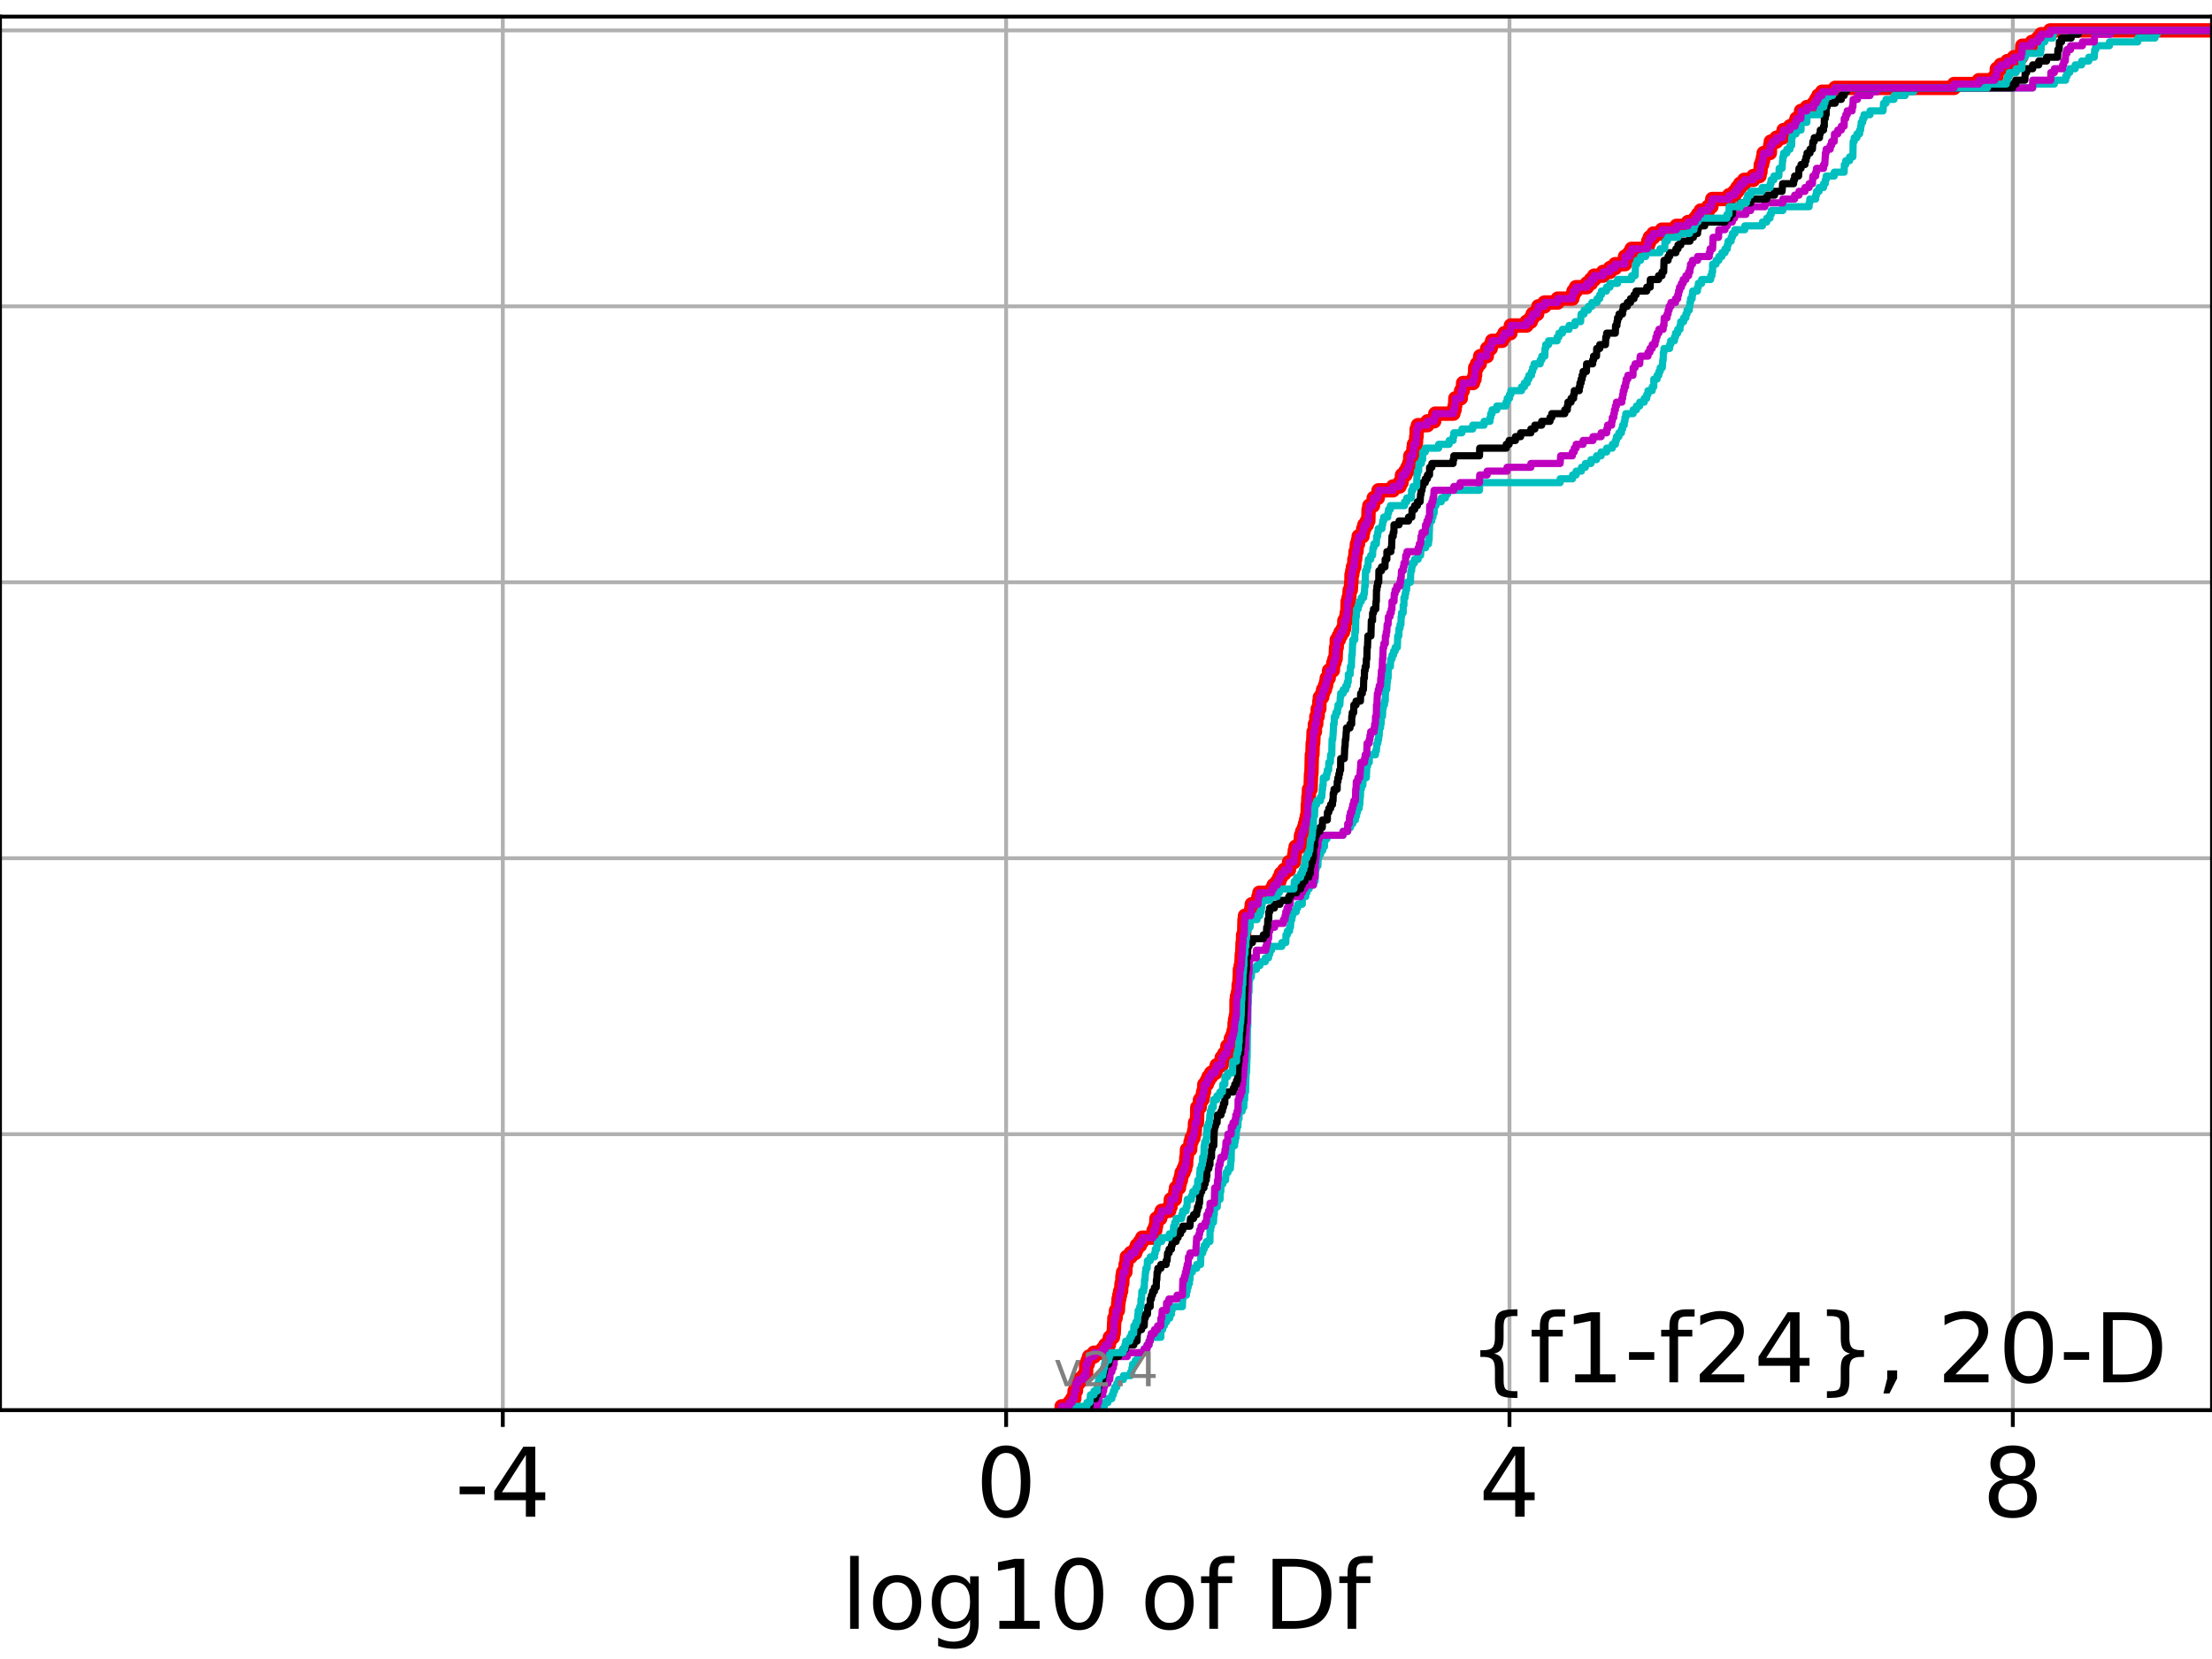 <?xml version="1.0" encoding="utf-8" standalone="no"?>
<!DOCTYPE svg PUBLIC "-//W3C//DTD SVG 1.1//EN"
  "http://www.w3.org/Graphics/SVG/1.1/DTD/svg11.dtd">
<!-- Created with matplotlib (https://matplotlib.org/) -->
<svg height="345.6pt" version="1.1" viewBox="0 0 460.8 345.6" width="460.8pt" xmlns="http://www.w3.org/2000/svg" xmlns:xlink="http://www.w3.org/1999/xlink">
 <defs>
  <style type="text/css">
*{stroke-linecap:butt;stroke-linejoin:round;}
  </style>
 </defs>
 <g id="figure_1">
  <g id="patch_1">
   <path d="M 0 345.6 
L 460.8 345.6 
L 460.8 0 
L 0 0 
z
" style="fill:#ffffff;"/>
  </g>
  <g id="axes_1">
   <g id="patch_2">
    <path d="M 0 293.76 
L 460.8 293.76 
L 460.8 3.456 
L 0 3.456 
z
" style="fill:#ffffff;"/>
   </g>
   <g id="matplotlib.axis_1">
    <g id="xtick_1">
     <g id="line2d_1">
      <path clip-path="url(#pe48d72ff8c)" d="M 104.741 293.76 
L 104.741 3.456 
" style="fill:none;stroke:#b0b0b0;stroke-linecap:square;stroke-width:0.8;"/>
     </g>
     <g id="line2d_2">
      <defs>
       <path d="M 0 0 
L 0 3.5 
" id="m051d184476" style="stroke:#000000;stroke-width:0.8;"/>
      </defs>
      <g>
       <use style="stroke:#000000;stroke-width:0.8;" x="104.741" xlink:href="#m051d184476" y="293.76"/>
      </g>
     </g>
     <g id="text_1">
      <!-- -4 -->
      <defs>
       <path d="M 4.891 31.391 
L 31.203 31.391 
L 31.203 23.391 
L 4.891 23.391 
z
" id="DejaVuSans-45"/>
       <path d="M 37.797 64.312 
L 12.891 25.391 
L 37.797 25.391 
z
M 35.203 72.906 
L 47.609 72.906 
L 47.609 25.391 
L 58.016 25.391 
L 58.016 17.188 
L 47.609 17.188 
L 47.609 0 
L 37.797 0 
L 37.797 17.188 
L 4.891 17.188 
L 4.891 26.703 
z
" id="DejaVuSans-52"/>
      </defs>
      <g transform="translate(94.771 315.957)scale(0.2 -0.2)">
       <use xlink:href="#DejaVuSans-45"/>
       <use x="36.084" xlink:href="#DejaVuSans-52"/>
      </g>
     </g>
    </g>
    <g id="xtick_2">
     <g id="line2d_3">
      <path clip-path="url(#pe48d72ff8c)" d="M 209.596 293.76 
L 209.596 3.456 
" style="fill:none;stroke:#b0b0b0;stroke-linecap:square;stroke-width:0.8;"/>
     </g>
     <g id="line2d_4">
      <g>
       <use style="stroke:#000000;stroke-width:0.8;" x="209.596" xlink:href="#m051d184476" y="293.76"/>
      </g>
     </g>
     <g id="text_2">
      <!-- 0 -->
      <defs>
       <path d="M 31.781 66.406 
Q 24.172 66.406 20.328 58.906 
Q 16.5 51.422 16.5 36.375 
Q 16.5 21.391 20.328 13.891 
Q 24.172 6.391 31.781 6.391 
Q 39.453 6.391 43.281 13.891 
Q 47.125 21.391 47.125 36.375 
Q 47.125 51.422 43.281 58.906 
Q 39.453 66.406 31.781 66.406 
z
M 31.781 74.219 
Q 44.047 74.219 50.516 64.516 
Q 56.984 54.828 56.984 36.375 
Q 56.984 17.969 50.516 8.266 
Q 44.047 -1.422 31.781 -1.422 
Q 19.531 -1.422 13.062 8.266 
Q 6.594 17.969 6.594 36.375 
Q 6.594 54.828 13.062 64.516 
Q 19.531 74.219 31.781 74.219 
z
" id="DejaVuSans-48"/>
      </defs>
      <g transform="translate(203.234 315.957)scale(0.2 -0.2)">
       <use xlink:href="#DejaVuSans-48"/>
      </g>
     </g>
    </g>
    <g id="xtick_3">
     <g id="line2d_5">
      <path clip-path="url(#pe48d72ff8c)" d="M 314.451 293.76 
L 314.451 3.456 
" style="fill:none;stroke:#b0b0b0;stroke-linecap:square;stroke-width:0.8;"/>
     </g>
     <g id="line2d_6">
      <g>
       <use style="stroke:#000000;stroke-width:0.8;" x="314.451" xlink:href="#m051d184476" y="293.76"/>
      </g>
     </g>
     <g id="text_3">
      <!-- 4 -->
      <g transform="translate(308.088 315.957)scale(0.2 -0.2)">
       <use xlink:href="#DejaVuSans-52"/>
      </g>
     </g>
    </g>
    <g id="xtick_4">
     <g id="line2d_7">
      <path clip-path="url(#pe48d72ff8c)" d="M 419.305 293.76 
L 419.305 3.456 
" style="fill:none;stroke:#b0b0b0;stroke-linecap:square;stroke-width:0.8;"/>
     </g>
     <g id="line2d_8">
      <g>
       <use style="stroke:#000000;stroke-width:0.8;" x="419.305" xlink:href="#m051d184476" y="293.76"/>
      </g>
     </g>
     <g id="text_4">
      <!-- 8 -->
      <defs>
       <path d="M 31.781 34.625 
Q 24.75 34.625 20.719 30.859 
Q 16.703 27.094 16.703 20.516 
Q 16.703 13.922 20.719 10.156 
Q 24.75 6.391 31.781 6.391 
Q 38.812 6.391 42.859 10.172 
Q 46.922 13.969 46.922 20.516 
Q 46.922 27.094 42.891 30.859 
Q 38.875 34.625 31.781 34.625 
z
M 21.922 38.812 
Q 15.578 40.375 12.031 44.719 
Q 8.5 49.078 8.5 55.328 
Q 8.5 64.062 14.719 69.141 
Q 20.953 74.219 31.781 74.219 
Q 42.672 74.219 48.875 69.141 
Q 55.078 64.062 55.078 55.328 
Q 55.078 49.078 51.531 44.719 
Q 48 40.375 41.703 38.812 
Q 48.828 37.156 52.797 32.312 
Q 56.781 27.484 56.781 20.516 
Q 56.781 9.906 50.312 4.234 
Q 43.844 -1.422 31.781 -1.422 
Q 19.734 -1.422 13.25 4.234 
Q 6.781 9.906 6.781 20.516 
Q 6.781 27.484 10.781 32.312 
Q 14.797 37.156 21.922 38.812 
z
M 18.312 54.391 
Q 18.312 48.734 21.844 45.562 
Q 25.391 42.391 31.781 42.391 
Q 38.141 42.391 41.719 45.562 
Q 45.312 48.734 45.312 54.391 
Q 45.312 60.062 41.719 63.234 
Q 38.141 66.406 31.781 66.406 
Q 25.391 66.406 21.844 63.234 
Q 18.312 60.062 18.312 54.391 
z
" id="DejaVuSans-56"/>
      </defs>
      <g transform="translate(412.943 315.957)scale(0.2 -0.2)">
       <use xlink:href="#DejaVuSans-56"/>
      </g>
     </g>
    </g>
    <g id="text_5">
     <!-- log10 of Df -->
     <defs>
      <path d="M 9.422 75.984 
L 18.406 75.984 
L 18.406 0 
L 9.422 0 
z
" id="DejaVuSans-108"/>
      <path d="M 30.609 48.391 
Q 23.391 48.391 19.188 42.75 
Q 14.984 37.109 14.984 27.297 
Q 14.984 17.484 19.156 11.844 
Q 23.344 6.203 30.609 6.203 
Q 37.797 6.203 41.984 11.859 
Q 46.188 17.531 46.188 27.297 
Q 46.188 37.016 41.984 42.703 
Q 37.797 48.391 30.609 48.391 
z
M 30.609 56 
Q 42.328 56 49.016 48.375 
Q 55.719 40.766 55.719 27.297 
Q 55.719 13.875 49.016 6.219 
Q 42.328 -1.422 30.609 -1.422 
Q 18.844 -1.422 12.172 6.219 
Q 5.516 13.875 5.516 27.297 
Q 5.516 40.766 12.172 48.375 
Q 18.844 56 30.609 56 
z
" id="DejaVuSans-111"/>
      <path d="M 45.406 27.984 
Q 45.406 37.75 41.375 43.109 
Q 37.359 48.484 30.078 48.484 
Q 22.859 48.484 18.828 43.109 
Q 14.797 37.75 14.797 27.984 
Q 14.797 18.266 18.828 12.891 
Q 22.859 7.516 30.078 7.516 
Q 37.359 7.516 41.375 12.891 
Q 45.406 18.266 45.406 27.984 
z
M 54.391 6.781 
Q 54.391 -7.172 48.188 -13.984 
Q 42 -20.797 29.203 -20.797 
Q 24.469 -20.797 20.266 -20.094 
Q 16.062 -19.391 12.109 -17.922 
L 12.109 -9.188 
Q 16.062 -11.328 19.922 -12.344 
Q 23.781 -13.375 27.781 -13.375 
Q 36.625 -13.375 41.016 -8.766 
Q 45.406 -4.156 45.406 5.172 
L 45.406 9.625 
Q 42.625 4.781 38.281 2.391 
Q 33.938 0 27.875 0 
Q 17.828 0 11.672 7.656 
Q 5.516 15.328 5.516 27.984 
Q 5.516 40.672 11.672 48.328 
Q 17.828 56 27.875 56 
Q 33.938 56 38.281 53.609 
Q 42.625 51.219 45.406 46.391 
L 45.406 54.688 
L 54.391 54.688 
z
" id="DejaVuSans-103"/>
      <path d="M 12.406 8.297 
L 28.516 8.297 
L 28.516 63.922 
L 10.984 60.406 
L 10.984 69.391 
L 28.422 72.906 
L 38.281 72.906 
L 38.281 8.297 
L 54.391 8.297 
L 54.391 0 
L 12.406 0 
z
" id="DejaVuSans-49"/>
      <path id="DejaVuSans-32"/>
      <path d="M 37.109 75.984 
L 37.109 68.5 
L 28.516 68.5 
Q 23.688 68.5 21.797 66.547 
Q 19.922 64.594 19.922 59.516 
L 19.922 54.688 
L 34.719 54.688 
L 34.719 47.703 
L 19.922 47.703 
L 19.922 0 
L 10.891 0 
L 10.891 47.703 
L 2.297 47.703 
L 2.297 54.688 
L 10.891 54.688 
L 10.891 58.5 
Q 10.891 67.625 15.141 71.797 
Q 19.391 75.984 28.609 75.984 
z
" id="DejaVuSans-102"/>
      <path d="M 19.672 64.797 
L 19.672 8.109 
L 31.594 8.109 
Q 46.688 8.109 53.688 14.938 
Q 60.688 21.781 60.688 36.531 
Q 60.688 51.172 53.688 57.984 
Q 46.688 64.797 31.594 64.797 
z
M 9.812 72.906 
L 30.078 72.906 
Q 51.266 72.906 61.172 64.094 
Q 71.094 55.281 71.094 36.531 
Q 71.094 17.672 61.125 8.828 
Q 51.172 0 30.078 0 
L 9.812 0 
z
" id="DejaVuSans-68"/>
     </defs>
     <g transform="translate(175.214 339.313)scale(0.2 -0.2)">
      <use xlink:href="#DejaVuSans-108"/>
      <use x="27.783" xlink:href="#DejaVuSans-111"/>
      <use x="88.965" xlink:href="#DejaVuSans-103"/>
      <use x="152.441" xlink:href="#DejaVuSans-49"/>
      <use x="216.064" xlink:href="#DejaVuSans-48"/>
      <use x="279.688" xlink:href="#DejaVuSans-32"/>
      <use x="311.475" xlink:href="#DejaVuSans-111"/>
      <use x="372.656" xlink:href="#DejaVuSans-102"/>
      <use x="407.861" xlink:href="#DejaVuSans-32"/>
      <use x="439.648" xlink:href="#DejaVuSans-68"/>
      <use x="516.65" xlink:href="#DejaVuSans-102"/>
     </g>
    </g>
   </g>
   <g id="matplotlib.axis_2">
    <g id="ytick_1">
     <g id="line2d_9">
      <path clip-path="url(#pe48d72ff8c)" d="M 0 293.76 
L 460.8 293.76 
" style="fill:none;stroke:#b0b0b0;stroke-linecap:square;stroke-width:0.8;"/>
     </g>
     <g id="line2d_10">
      <defs>
       <path d="M 0 0 
L -3.5 0 
" id="m5923b2f646" style="stroke:#000000;stroke-width:0.8;"/>
      </defs>
      <g>
       <use style="stroke:#000000;stroke-width:0.8;" x="0" xlink:href="#m5923b2f646" y="293.76"/>
      </g>
     </g>
    </g>
    <g id="ytick_2">
     <g id="line2d_11">
      <path clip-path="url(#pe48d72ff8c)" d="M 0 236.274 
L 460.8 236.274 
" style="fill:none;stroke:#b0b0b0;stroke-linecap:square;stroke-width:0.8;"/>
     </g>
     <g id="line2d_12">
      <g>
       <use style="stroke:#000000;stroke-width:0.8;" x="0" xlink:href="#m5923b2f646" y="236.274"/>
      </g>
     </g>
    </g>
    <g id="ytick_3">
     <g id="line2d_13">
      <path clip-path="url(#pe48d72ff8c)" d="M 0 178.788 
L 460.8 178.788 
" style="fill:none;stroke:#b0b0b0;stroke-linecap:square;stroke-width:0.8;"/>
     </g>
     <g id="line2d_14">
      <g>
       <use style="stroke:#000000;stroke-width:0.8;" x="0" xlink:href="#m5923b2f646" y="178.788"/>
      </g>
     </g>
    </g>
    <g id="ytick_4">
     <g id="line2d_15">
      <path clip-path="url(#pe48d72ff8c)" d="M 0 121.302 
L 460.8 121.302 
" style="fill:none;stroke:#b0b0b0;stroke-linecap:square;stroke-width:0.8;"/>
     </g>
     <g id="line2d_16">
      <g>
       <use style="stroke:#000000;stroke-width:0.8;" x="0" xlink:href="#m5923b2f646" y="121.302"/>
      </g>
     </g>
    </g>
    <g id="ytick_5">
     <g id="line2d_17">
      <path clip-path="url(#pe48d72ff8c)" d="M 0 63.816 
L 460.8 63.816 
" style="fill:none;stroke:#b0b0b0;stroke-linecap:square;stroke-width:0.8;"/>
     </g>
     <g id="line2d_18">
      <g>
       <use style="stroke:#000000;stroke-width:0.8;" x="0" xlink:href="#m5923b2f646" y="63.816"/>
      </g>
     </g>
    </g>
    <g id="ytick_6">
     <g id="line2d_19">
      <path clip-path="url(#pe48d72ff8c)" d="M 0 6.33 
L 460.8 6.33 
" style="fill:none;stroke:#b0b0b0;stroke-linecap:square;stroke-width:0.8;"/>
     </g>
     <g id="line2d_20">
      <g>
       <use style="stroke:#000000;stroke-width:0.8;" x="0" xlink:href="#m5923b2f646" y="6.33"/>
      </g>
     </g>
    </g>
   </g>
   <g id="line2d_21">
    <path clip-path="url(#pe48d72ff8c)" d="M 221.163 293.76 
L 221.163 292.962 
L 222.776 292.962 
L 222.776 292.163 
L 223.351 292.163 
L 223.351 291.365 
L 223.784 291.365 
L 223.853 289.768 
L 224.141 289.768 
L 224.157 288.171 
L 224.673 288.171 
L 224.673 287.373 
L 225.702 287.373 
L 225.702 286.574 
L 226.257 286.574 
L 226.262 284.179 
L 226.604 284.179 
L 226.604 283.381 
L 226.877 283.381 
L 226.877 282.582 
L 227.904 282.582 
L 227.904 281.784 
L 229.699 281.784 
L 229.699 280.985 
L 230.25 280.985 
L 230.25 280.187 
L 230.986 280.187 
L 230.986 279.389 
L 231.198 279.389 
L 231.198 278.59 
L 231.838 278.59 
L 231.838 277.792 
L 232.004 277.792 
L 232.111 275.396 
L 232.141 275.396 
L 232.141 274.598 
L 232.397 274.598 
L 232.489 273.001 
L 232.874 273.001 
L 232.949 271.404 
L 233.017 271.404 
L 233.017 270.606 
L 233.164 270.606 
L 233.164 269.808 
L 233.332 269.808 
L 233.332 269.009 
L 233.544 269.009 
L 233.634 267.412 
L 233.789 267.412 
L 233.832 265.815 
L 233.967 265.815 
L 233.967 265.017 
L 234.429 265.017 
L 234.477 263.42 
L 234.633 263.42 
L 234.738 261.823 
L 235.544 261.823 
L 235.544 261.025 
L 236.488 261.025 
L 236.488 260.227 
L 236.817 260.227 
L 236.817 259.428 
L 237.486 259.428 
L 237.486 258.63 
L 237.951 258.63 
L 237.951 257.831 
L 240.212 257.831 
L 240.212 257.033 
L 240.338 257.033 
L 240.338 256.234 
L 240.684 256.234 
L 240.684 255.436 
L 240.838 255.436 
L 240.91 253.839 
L 241.691 253.839 
L 241.691 253.041 
L 241.999 253.041 
L 241.999 252.242 
L 243.552 252.242 
L 243.552 251.444 
L 243.832 251.444 
L 243.906 249.847 
L 244.736 249.847 
L 244.736 249.049 
L 244.85 249.049 
L 244.85 248.25 
L 244.977 248.25 
L 244.977 247.452 
L 245.603 247.452 
L 245.603 246.653 
L 245.752 246.653 
L 245.752 245.855 
L 246.005 245.855 
L 246.005 245.057 
L 246.158 245.057 
L 246.158 244.258 
L 246.572 244.258 
L 246.572 243.46 
L 246.887 243.46 
L 246.887 242.661 
L 247.082 242.661 
L 247.138 241.065 
L 247.231 241.065 
L 247.273 239.468 
L 247.935 239.468 
L 248.022 237.871 
L 248.225 237.871 
L 248.225 237.072 
L 248.611 237.072 
L 248.611 236.274 
L 248.785 236.274 
L 248.785 235.476 
L 248.901 235.476 
L 248.948 233.879 
L 249.343 233.879 
L 249.425 230.685 
L 249.928 230.685 
L 249.976 229.088 
L 250.476 229.088 
L 250.476 228.29 
L 250.626 228.29 
L 250.626 227.491 
L 250.813 227.491 
L 250.882 225.895 
L 251.407 225.895 
L 251.407 225.096 
L 251.766 225.096 
L 251.766 224.298 
L 252.306 224.298 
L 252.306 223.499 
L 253.191 223.499 
L 253.191 222.701 
L 253.464 222.701 
L 253.464 221.903 
L 254.499 221.903 
L 254.508 220.306 
L 255.024 220.306 
L 255.024 219.507 
L 255.681 219.507 
L 255.684 217.91 
L 256.343 217.91 
L 256.421 216.314 
L 256.776 216.314 
L 256.776 215.515 
L 256.988 215.515 
L 256.988 214.717 
L 257.166 214.717 
L 257.192 213.12 
L 257.292 213.12 
L 257.292 212.322 
L 257.457 212.322 
L 257.457 211.523 
L 257.57 211.523 
L 257.594 208.33 
L 257.686 208.33 
L 257.686 207.531 
L 257.883 207.531 
L 257.883 206.733 
L 257.997 206.733 
L 258.043 205.136 
L 258.152 205.136 
L 258.248 203.539 
L 258.273 203.539 
L 258.295 201.942 
L 258.464 201.942 
L 258.464 201.144 
L 258.59 201.144 
L 258.701 198.749 
L 258.773 198.749 
L 258.86 196.353 
L 258.945 196.353 
L 258.959 194.756 
L 259.175 194.756 
L 259.253 191.563 
L 259.35 191.563 
L 259.35 190.764 
L 260.571 190.764 
L 260.675 189.168 
L 260.763 189.168 
L 260.763 188.369 
L 262.06 188.369 
L 262.155 186.772 
L 262.352 186.772 
L 262.352 185.974 
L 264.917 185.974 
L 264.917 185.175 
L 265.326 185.175 
L 265.326 184.377 
L 266.076 184.377 
L 266.076 183.579 
L 266.518 183.579 
L 266.518 182.78 
L 266.848 182.78 
L 266.848 181.982 
L 267.551 181.982 
L 267.551 181.183 
L 268.527 181.183 
L 268.537 179.587 
L 269.548 179.587 
L 269.628 177.99 
L 269.728 177.99 
L 269.728 177.191 
L 269.9 177.191 
L 269.9 176.393 
L 270.775 176.393 
L 270.775 175.594 
L 270.94 175.594 
L 271.029 173.998 
L 271.272 173.998 
L 271.272 173.199 
L 271.633 173.199 
L 271.633 172.401 
L 271.858 172.401 
L 271.858 171.602 
L 272.065 171.602 
L 272.065 170.804 
L 272.235 170.804 
L 272.235 170.006 
L 272.39 170.006 
L 272.444 167.61 
L 272.517 167.61 
L 272.563 166.013 
L 272.656 166.013 
L 272.694 164.417 
L 273.01 164.417 
L 273.114 161.223 
L 273.191 161.223 
L 273.285 157.231 
L 273.399 157.231 
L 273.464 154.836 
L 273.559 154.836 
L 273.648 152.44 
L 273.913 152.44 
L 273.926 150.844 
L 274.192 150.844 
L 274.221 149.247 
L 274.495 149.247 
L 274.514 147.65 
L 274.837 147.65 
L 274.855 146.053 
L 274.949 146.053 
L 274.949 145.255 
L 275.428 145.255 
L 275.428 144.456 
L 275.628 144.456 
L 275.628 143.658 
L 276.004 143.658 
L 276.004 142.859 
L 276.245 142.859 
L 276.245 142.061 
L 276.388 142.061 
L 276.388 141.263 
L 276.789 141.263 
L 276.881 139.666 
L 277.655 139.666 
L 277.752 138.069 
L 277.987 138.069 
L 277.987 137.27 
L 278.226 137.27 
L 278.32 134.875 
L 278.462 134.875 
L 278.475 133.278 
L 278.906 133.278 
L 278.906 132.48 
L 279.278 132.48 
L 279.278 131.682 
L 279.772 131.682 
L 279.772 130.883 
L 280.032 130.883 
L 280.056 129.286 
L 280.423 129.286 
L 280.423 128.488 
L 280.549 128.488 
L 280.549 127.69 
L 280.675 127.69 
L 280.737 125.294 
L 280.931 125.294 
L 280.931 124.496 
L 281.078 124.496 
L 281.168 122.899 
L 281.394 122.899 
L 281.477 121.302 
L 281.526 121.302 
L 281.546 119.705 
L 281.703 119.705 
L 281.703 118.907 
L 281.843 118.907 
L 281.843 118.109 
L 282.127 118.109 
L 282.137 116.512 
L 282.302 116.512 
L 282.388 114.915 
L 282.583 114.915 
L 282.668 113.318 
L 282.898 113.318 
L 282.898 112.52 
L 283.04 112.52 
L 283.04 111.721 
L 283.836 111.721 
L 283.836 110.923 
L 283.981 110.923 
L 283.981 110.124 
L 284.224 110.124 
L 284.224 109.326 
L 284.743 109.326 
L 284.743 108.528 
L 285.043 108.528 
L 285.104 106.132 
L 285.258 106.132 
L 285.258 105.334 
L 286.016 105.334 
L 286.016 104.535 
L 286.171 104.535 
L 286.171 103.737 
L 287.013 103.737 
L 287.013 102.939 
L 287.177 102.939 
L 287.177 102.14 
L 290.184 102.14 
L 290.184 101.342 
L 291.555 101.342 
L 291.555 100.543 
L 291.963 100.543 
L 292.065 98.947 
L 292.768 98.947 
L 292.768 98.148 
L 293.202 98.148 
L 293.202 97.35 
L 293.544 97.35 
L 293.544 96.551 
L 293.729 96.551 
L 293.796 94.954 
L 294.361 94.954 
L 294.456 93.358 
L 294.548 93.358 
L 294.548 92.559 
L 294.945 92.559 
L 295.027 90.962 
L 295.097 90.962 
L 295.123 89.366 
L 295.38 89.366 
L 295.38 88.567 
L 297.357 88.567 
L 297.357 87.769 
L 298.768 87.769 
L 298.768 86.97 
L 298.997 86.97 
L 298.997 86.172 
L 302.765 86.172 
L 302.765 85.373 
L 303.023 85.373 
L 303.023 84.575 
L 303.136 84.575 
L 303.176 82.978 
L 304.31 82.978 
L 304.374 81.381 
L 304.727 81.381 
L 304.796 79.785 
L 306.858 79.785 
L 306.858 78.986 
L 307.17 78.986 
L 307.17 78.188 
L 307.286 78.188 
L 307.308 76.591 
L 307.681 76.591 
L 307.681 75.792 
L 308.264 75.792 
L 308.347 74.196 
L 309.735 74.196 
L 309.797 72.599 
L 310.541 72.599 
L 310.541 71.8 
L 310.829 71.8 
L 310.829 71.002 
L 312.909 71.002 
L 312.909 70.204 
L 313.397 70.204 
L 313.397 69.405 
L 314.655 69.405 
L 314.736 67.808 
L 318.015 67.808 
L 318.015 67.01 
L 318.899 67.01 
L 318.899 66.211 
L 319.287 66.211 
L 319.287 65.413 
L 320.218 65.413 
L 320.218 64.615 
L 320.461 64.615 
L 320.461 63.816 
L 321.738 63.816 
L 321.738 63.018 
L 324.495 63.018 
L 324.495 62.219 
L 327.536 62.219 
L 327.536 61.421 
L 327.792 61.421 
L 327.792 60.623 
L 328.301 60.623 
L 328.301 59.824 
L 330.588 59.824 
L 330.588 59.026 
L 331.417 59.026 
L 331.417 58.227 
L 332.093 58.227 
L 332.093 57.429 
L 333.961 57.429 
L 333.961 56.63 
L 335.381 56.63 
L 335.381 55.832 
L 336.459 55.832 
L 336.459 55.034 
L 338.501 55.034 
L 338.522 53.437 
L 339.438 53.437 
L 339.438 52.638 
L 339.886 52.638 
L 339.886 51.84 
L 343.156 51.84 
L 343.156 51.042 
L 343.346 51.042 
L 343.346 50.243 
L 343.68 50.243 
L 343.68 49.445 
L 344.426 49.445 
L 344.426 48.646 
L 346.21 48.646 
L 346.21 47.848 
L 349.237 47.848 
L 349.237 47.05 
L 351.649 47.05 
L 351.649 46.251 
L 353.127 46.251 
L 353.127 45.453 
L 353.713 45.453 
L 353.713 44.654 
L 354.294 44.654 
L 354.294 43.856 
L 355.839 43.856 
L 355.839 43.057 
L 356.514 43.057 
L 356.514 42.259 
L 356.692 42.259 
L 356.692 41.461 
L 360.2 41.461 
L 360.2 40.662 
L 361.351 40.662 
L 361.351 39.864 
L 361.925 39.864 
L 361.925 39.065 
L 362.507 39.065 
L 362.507 38.267 
L 363.345 38.267 
L 363.345 37.469 
L 365.243 37.469 
L 365.243 36.67 
L 366.539 36.67 
L 366.539 35.872 
L 366.723 35.872 
L 366.823 34.275 
L 367.085 34.275 
L 367.085 33.476 
L 367.275 33.476 
L 367.275 32.678 
L 367.402 32.678 
L 367.402 31.88 
L 368.684 31.88 
L 368.755 30.283 
L 368.894 30.283 
L 368.894 29.484 
L 370.062 29.484 
L 370.062 28.686 
L 371.287 28.686 
L 371.287 27.888 
L 371.556 27.888 
L 371.556 27.089 
L 372.896 27.089 
L 372.896 26.291 
L 373.939 26.291 
L 373.939 25.492 
L 374.251 25.492 
L 374.251 24.694 
L 375.163 24.694 
L 375.191 23.097 
L 376.405 23.097 
L 376.405 22.299 
L 377.838 22.299 
L 377.838 21.5 
L 378.351 21.5 
L 378.351 20.702 
L 378.796 20.702 
L 378.796 19.903 
L 379.59 19.903 
L 379.59 19.105 
L 382.299 19.105 
L 382.299 18.307 
L 407.059 18.307 
L 407.059 17.508 
L 412.229 17.508 
L 412.229 16.71 
L 415.534 16.71 
L 415.534 15.911 
L 415.917 15.911 
L 415.987 14.314 
L 416.77 14.314 
L 416.77 13.516 
L 418.168 13.516 
L 418.168 12.718 
L 419.52 12.718 
L 419.52 11.919 
L 421.046 11.919 
L 421.046 11.121 
L 421.21 11.121 
L 421.286 9.524 
L 423.283 9.524 
L 423.283 8.726 
L 424.543 8.726 
L 424.543 7.927 
L 425.2 7.927 
L 425.2 7.129 
L 427.085 7.129 
L 427.085 6.33 
L 427.085 6.33 
L 460.8 6.33 
L 460.8 6.33 
" style="fill:none;stroke:#ff0000;stroke-linecap:square;stroke-width:3;"/>
   </g>
   <g id="line2d_22">
    <path clip-path="url(#pe48d72ff8c)" d="M 228.975 293.76 
L 228.975 292.962 
L 230.073 292.962 
L 230.073 292.163 
L 230.811 292.163 
L 230.811 291.365 
L 231.623 291.365 
L 231.623 290.566 
L 231.928 290.566 
L 231.928 289.768 
L 232.197 289.768 
L 232.197 288.97 
L 232.646 288.97 
L 232.646 288.171 
L 233.014 288.171 
L 233.014 287.373 
L 234.03 287.373 
L 234.03 286.574 
L 235.536 286.574 
L 235.536 285.776 
L 235.796 285.776 
L 235.796 284.977 
L 235.93 284.977 
L 235.93 284.179 
L 236.511 284.179 
L 236.511 283.381 
L 237.085 283.381 
L 237.085 282.582 
L 237.287 282.582 
L 237.287 281.784 
L 238.357 281.784 
L 238.357 280.985 
L 238.946 280.985 
L 238.946 280.187 
L 239.361 280.187 
L 239.361 279.389 
L 239.608 279.389 
L 239.608 278.59 
L 241.828 278.59 
L 241.844 276.993 
L 242.199 276.993 
L 242.199 276.195 
L 242.554 276.195 
L 242.554 275.396 
L 243.019 275.396 
L 243.019 274.598 
L 243.685 274.598 
L 243.685 273.8 
L 244.026 273.8 
L 244.026 273.001 
L 244.165 273.001 
L 244.165 272.203 
L 246.321 272.203 
L 246.363 270.606 
L 246.434 270.606 
L 246.434 269.808 
L 247.152 269.808 
L 247.152 269.009 
L 247.318 269.009 
L 247.318 268.211 
L 247.508 268.211 
L 247.508 267.412 
L 247.77 267.412 
L 247.77 266.614 
L 247.885 266.614 
L 247.972 265.017 
L 248.372 265.017 
L 248.372 264.219 
L 249.291 264.219 
L 249.291 263.42 
L 250.105 263.42 
L 250.17 261.025 
L 250.557 261.025 
L 250.557 260.227 
L 250.852 260.227 
L 250.852 259.428 
L 251.314 259.428 
L 251.314 258.63 
L 252.053 258.63 
L 252.072 256.234 
L 252.224 256.234 
L 252.224 255.436 
L 252.379 255.436 
L 252.379 254.638 
L 252.792 254.638 
L 252.876 253.041 
L 252.965 253.041 
L 252.996 251.444 
L 253.571 251.444 
L 253.636 249.847 
L 254.163 249.847 
L 254.188 248.25 
L 254.316 248.25 
L 254.374 246.653 
L 254.752 246.653 
L 254.752 245.855 
L 255.309 245.855 
L 255.397 244.258 
L 255.806 244.258 
L 255.806 243.46 
L 256.306 243.46 
L 256.408 241.863 
L 256.469 241.863 
L 256.54 238.669 
L 257.193 238.669 
L 257.193 237.871 
L 257.324 237.871 
L 257.324 237.072 
L 257.479 237.072 
L 257.501 235.476 
L 257.654 235.476 
L 257.654 234.677 
L 257.881 234.677 
L 257.926 233.08 
L 258.103 233.08 
L 258.138 231.484 
L 258.758 231.484 
L 258.758 230.685 
L 259.099 230.685 
L 259.15 229.088 
L 259.279 229.088 
L 259.302 227.491 
L 259.477 227.491 
L 259.585 223.499 
L 259.663 223.499 
L 259.772 220.306 
L 259.795 220.306 
L 259.871 213.918 
L 259.935 213.918 
L 260.001 209.128 
L 260.058 209.128 
L 260.093 206.733 
L 260.186 206.733 
L 260.223 204.337 
L 260.317 204.337 
L 260.317 203.539 
L 260.672 203.539 
L 260.764 201.942 
L 261.734 201.942 
L 261.734 201.144 
L 262.471 201.144 
L 262.471 200.345 
L 263.582 200.345 
L 263.582 199.547 
L 264.264 199.547 
L 264.264 198.749 
L 264.525 198.749 
L 264.525 197.95 
L 264.882 197.95 
L 264.882 197.152 
L 267.025 197.152 
L 267.025 196.353 
L 267.866 196.353 
L 267.885 194.756 
L 268.173 194.756 
L 268.173 193.958 
L 268.641 193.958 
L 268.641 193.16 
L 268.826 193.16 
L 268.935 191.563 
L 269.12 191.563 
L 269.12 190.764 
L 269.299 190.764 
L 269.299 189.966 
L 270.025 189.966 
L 270.025 189.168 
L 270.337 189.168 
L 270.337 188.369 
L 271.29 188.369 
L 271.301 186.772 
L 272.021 186.772 
L 272.021 185.974 
L 272.255 185.974 
L 272.255 185.175 
L 272.731 185.175 
L 272.731 184.377 
L 273.619 184.377 
L 273.619 183.579 
L 273.952 183.579 
L 274.058 181.183 
L 274.171 181.183 
L 274.171 180.385 
L 274.543 180.385 
L 274.582 178.788 
L 274.721 178.788 
L 274.721 177.99 
L 275.105 177.99 
L 275.105 177.191 
L 275.538 177.191 
L 275.538 176.393 
L 275.909 176.393 
L 275.955 174.796 
L 276.409 174.796 
L 276.409 173.998 
L 279.772 173.998 
L 279.772 173.199 
L 280.743 173.199 
L 280.743 172.401 
L 281.32 172.401 
L 281.32 171.602 
L 281.803 171.602 
L 281.803 170.804 
L 282.36 170.804 
L 282.36 170.006 
L 282.597 170.006 
L 282.597 169.207 
L 282.778 169.207 
L 282.778 168.409 
L 283.145 168.409 
L 283.145 167.61 
L 283.267 167.61 
L 283.337 166.013 
L 283.404 166.013 
L 283.44 164.417 
L 283.599 164.417 
L 283.599 163.618 
L 283.906 163.618 
L 283.976 162.021 
L 284.632 162.021 
L 284.742 159.626 
L 284.891 159.626 
L 284.891 158.828 
L 285.238 158.828 
L 285.273 157.231 
L 286.541 157.231 
L 286.541 156.432 
L 286.728 156.432 
L 286.836 154.836 
L 287.043 154.836 
L 287.043 154.037 
L 287.199 154.037 
L 287.199 153.239 
L 287.316 153.239 
L 287.361 151.642 
L 287.591 151.642 
L 287.591 150.844 
L 287.709 150.844 
L 287.781 149.247 
L 287.995 149.247 
L 288.057 147.65 
L 288.135 147.65 
L 288.135 146.851 
L 288.405 146.851 
L 288.405 146.053 
L 288.561 146.053 
L 288.647 143.658 
L 288.888 143.658 
L 288.967 142.061 
L 289.027 142.061 
L 289.027 141.263 
L 289.161 141.263 
L 289.229 138.867 
L 289.645 138.867 
L 289.721 137.27 
L 289.979 137.27 
L 289.979 136.472 
L 290.299 136.472 
L 290.299 135.674 
L 290.628 135.674 
L 290.628 134.875 
L 291.087 134.875 
L 291.171 132.48 
L 291.402 132.48 
L 291.44 130.883 
L 291.658 130.883 
L 291.658 130.085 
L 291.849 130.085 
L 291.878 128.488 
L 291.966 128.488 
L 291.966 127.69 
L 292.305 127.69 
L 292.312 126.093 
L 292.462 126.093 
L 292.468 124.496 
L 292.703 124.496 
L 292.703 123.697 
L 292.839 123.697 
L 292.839 122.899 
L 293.022 122.899 
L 293.105 121.302 
L 293.801 121.302 
L 293.896 118.907 
L 294.067 118.907 
L 294.067 118.109 
L 294.19 118.109 
L 294.19 117.31 
L 294.646 117.31 
L 294.646 116.512 
L 295.43 116.512 
L 295.43 115.713 
L 295.934 115.713 
L 296.037 114.116 
L 296.974 114.116 
L 296.974 113.318 
L 297.582 113.318 
L 297.582 112.52 
L 297.705 112.52 
L 297.815 109.326 
L 297.836 109.326 
L 297.836 108.528 
L 298.273 108.528 
L 298.273 107.729 
L 298.499 107.729 
L 298.499 106.931 
L 298.74 106.931 
L 298.842 105.334 
L 299.137 105.334 
L 299.137 104.535 
L 300.234 104.535 
L 300.234 103.737 
L 301.105 103.737 
L 301.105 102.939 
L 301.568 102.939 
L 301.568 102.14 
L 308.199 102.14 
L 308.248 100.543 
L 325.007 100.543 
L 325.007 99.745 
L 327.587 99.745 
L 327.587 98.947 
L 328.341 98.947 
L 328.341 98.148 
L 329.447 98.148 
L 329.447 97.35 
L 330.268 97.35 
L 330.268 96.551 
L 331.429 96.551 
L 331.429 95.753 
L 332.595 95.753 
L 332.595 94.954 
L 333.549 94.954 
L 333.549 94.156 
L 334.698 94.156 
L 334.698 93.358 
L 335.87 93.358 
L 335.87 92.559 
L 336.519 92.559 
L 336.519 91.761 
L 336.738 91.761 
L 336.738 90.962 
L 337.243 90.962 
L 337.243 90.164 
L 337.782 90.164 
L 337.782 89.366 
L 338.019 89.366 
L 338.019 88.567 
L 338.357 88.567 
L 338.357 87.769 
L 338.504 87.769 
L 338.504 86.97 
L 338.692 86.97 
L 338.692 86.172 
L 340.214 86.172 
L 340.214 85.373 
L 340.907 85.373 
L 340.907 84.575 
L 341.585 84.575 
L 341.585 83.777 
L 342.526 83.777 
L 342.526 82.978 
L 343.047 82.978 
L 343.047 82.18 
L 343.305 82.18 
L 343.305 81.381 
L 344.182 81.381 
L 344.182 80.583 
L 344.513 80.583 
L 344.52 78.986 
L 345.197 78.986 
L 345.197 78.188 
L 345.57 78.188 
L 345.57 77.389 
L 345.845 77.389 
L 345.845 76.591 
L 346.289 76.591 
L 346.387 74.994 
L 346.469 74.994 
L 346.512 73.397 
L 346.634 73.397 
L 346.634 72.599 
L 347.812 72.599 
L 347.812 71.8 
L 348.031 71.8 
L 348.031 71.002 
L 348.811 71.002 
L 348.811 70.204 
L 349.036 70.204 
L 349.036 69.405 
L 349.495 69.405 
L 349.495 68.607 
L 349.972 68.607 
L 349.972 67.808 
L 350.118 67.808 
L 350.118 67.01 
L 350.735 67.01 
L 350.735 66.211 
L 351.198 66.211 
L 351.198 65.413 
L 351.437 65.413 
L 351.437 64.615 
L 351.919 64.615 
L 351.919 63.816 
L 352.042 63.816 
L 352.042 63.018 
L 352.166 63.018 
L 352.166 62.219 
L 352.504 62.219 
L 352.504 61.421 
L 352.622 61.421 
L 352.622 60.623 
L 353.606 60.623 
L 353.606 59.824 
L 353.789 59.824 
L 353.789 59.026 
L 354.49 59.026 
L 354.49 58.227 
L 356.362 58.227 
L 356.362 57.429 
L 356.623 57.429 
L 356.623 56.63 
L 356.768 56.63 
L 356.769 55.034 
L 357.482 55.034 
L 357.482 54.235 
L 358.069 54.235 
L 358.069 53.437 
L 358.704 53.437 
L 358.704 52.638 
L 359.351 52.638 
L 359.351 51.84 
L 359.828 51.84 
L 359.828 51.042 
L 359.995 51.042 
L 359.995 50.243 
L 360.631 50.243 
L 360.631 49.445 
L 360.877 49.445 
L 360.877 48.646 
L 361.398 48.646 
L 361.398 47.848 
L 363.477 47.848 
L 363.477 47.05 
L 367.143 47.05 
L 367.143 46.251 
L 368.046 46.251 
L 368.046 45.453 
L 368.718 45.453 
L 368.718 44.654 
L 368.994 44.654 
L 368.994 43.856 
L 371.39 43.856 
L 371.39 43.057 
L 376.872 43.057 
L 376.872 42.259 
L 377.019 42.259 
L 377.019 41.461 
L 378.237 41.461 
L 378.237 40.662 
L 378.415 40.662 
L 378.415 39.864 
L 378.944 39.864 
L 378.944 39.065 
L 379.879 39.065 
L 379.879 38.267 
L 380.231 38.267 
L 380.231 37.469 
L 380.419 37.469 
L 380.419 36.67 
L 382.105 36.67 
L 382.105 35.872 
L 384.168 35.872 
L 384.211 34.275 
L 384.507 34.275 
L 384.507 33.476 
L 385.307 33.476 
L 385.307 32.678 
L 385.989 32.678 
L 386.045 29.484 
L 386.264 29.484 
L 386.264 28.686 
L 386.833 28.686 
L 386.833 27.888 
L 387.392 27.888 
L 387.392 27.089 
L 387.603 27.089 
L 387.603 26.291 
L 387.715 26.291 
L 387.715 25.492 
L 388.032 25.492 
L 388.032 24.694 
L 388.307 24.694 
L 388.307 23.895 
L 389.564 23.895 
L 389.564 23.097 
L 392.273 23.097 
L 392.383 21.5 
L 392.892 21.5 
L 392.892 20.702 
L 394.555 20.702 
L 394.555 19.903 
L 396.88 19.903 
L 396.88 19.105 
L 398.652 19.105 
L 398.652 18.307 
L 423.433 18.307 
L 423.433 17.508 
L 427.965 17.508 
L 427.965 16.71 
L 430.314 16.71 
L 430.314 15.911 
L 430.595 15.911 
L 430.595 15.113 
L 431.164 15.113 
L 431.164 14.314 
L 432.301 14.314 
L 432.301 13.516 
L 433.638 13.516 
L 433.638 12.718 
L 435.128 12.718 
L 435.128 11.919 
L 436.27 11.919 
L 436.369 10.322 
L 436.603 10.322 
L 436.603 9.524 
L 439.445 9.524 
L 439.445 8.726 
L 445.342 8.726 
L 445.342 7.927 
L 448.911 7.927 
L 448.911 7.129 
L 449.389 7.129 
L 449.389 6.33 
L 449.389 6.33 
L 460.8 6.33 
L 460.8 6.33 
" style="fill:none;stroke:#00bfbf;stroke-linecap:square;stroke-width:1.5;"/>
   </g>
   <g id="line2d_23">
    <path clip-path="url(#pe48d72ff8c)" d="M 228.221 293.76 
L 228.221 292.962 
L 228.595 292.962 
L 228.595 292.163 
L 228.865 292.163 
L 228.975 290.566 
L 229.719 290.566 
L 229.719 289.768 
L 229.917 289.768 
L 229.917 288.97 
L 230.073 288.97 
L 230.073 288.171 
L 230.811 288.171 
L 230.811 287.373 
L 231.185 287.373 
L 231.291 285.776 
L 231.623 285.776 
L 231.623 284.977 
L 231.928 284.977 
L 231.928 284.179 
L 232.101 284.179 
L 232.138 282.582 
L 234.85 282.582 
L 234.85 281.784 
L 238.357 281.784 
L 238.357 280.985 
L 238.946 280.985 
L 238.946 280.187 
L 239.361 280.187 
L 239.361 279.389 
L 239.608 279.389 
L 239.608 278.59 
L 239.807 278.59 
L 239.807 277.792 
L 240.487 277.792 
L 240.487 276.993 
L 241.143 276.993 
L 241.143 276.195 
L 241.828 276.195 
L 241.844 274.598 
L 242.004 274.598 
L 242.11 273.001 
L 242.986 273.001 
L 243.019 271.404 
L 243.506 271.404 
L 243.506 270.606 
L 245.204 270.606 
L 245.204 269.808 
L 246.314 269.808 
L 246.413 266.614 
L 246.747 266.614 
L 246.747 265.815 
L 246.94 265.815 
L 246.94 265.017 
L 247.152 265.017 
L 247.152 264.219 
L 247.318 264.219 
L 247.318 263.42 
L 247.508 263.42 
L 247.588 261.823 
L 247.885 261.823 
L 247.885 261.025 
L 249.083 261.025 
L 249.178 259.428 
L 249.199 259.428 
L 249.291 257.831 
L 249.774 257.831 
L 249.774 257.033 
L 249.923 257.033 
L 249.923 256.234 
L 250.197 256.234 
L 250.197 255.436 
L 251.043 255.436 
L 251.043 254.638 
L 251.314 254.638 
L 251.423 253.041 
L 251.776 253.041 
L 251.776 252.242 
L 252.058 252.242 
L 252.072 250.646 
L 252.965 250.646 
L 253.04 247.452 
L 253.571 247.452 
L 253.636 245.855 
L 253.75 245.855 
L 253.834 243.46 
L 253.919 243.46 
L 253.919 242.661 
L 254.163 242.661 
L 254.163 241.863 
L 254.32 241.863 
L 254.32 241.065 
L 255.048 241.065 
L 255.048 240.266 
L 255.194 240.266 
L 255.194 239.468 
L 255.309 239.468 
L 255.397 237.871 
L 255.785 237.871 
L 255.785 236.274 
L 256.469 236.274 
L 256.508 234.677 
L 256.849 234.677 
L 256.849 233.879 
L 257.324 233.879 
L 257.324 233.08 
L 257.44 233.08 
L 257.44 232.282 
L 257.701 232.282 
L 257.701 231.484 
L 257.881 231.484 
L 257.926 229.088 
L 258.138 229.088 
L 258.138 228.29 
L 258.442 228.29 
L 258.442 227.491 
L 258.729 227.491 
L 258.758 225.895 
L 258.882 225.895 
L 258.942 224.298 
L 259.031 224.298 
L 259.099 222.701 
L 259.15 222.701 
L 259.245 221.104 
L 259.302 221.104 
L 259.389 218.709 
L 259.484 218.709 
L 259.585 214.717 
L 259.622 214.717 
L 259.663 213.12 
L 259.83 213.12 
L 259.919 206.733 
L 259.965 206.733 
L 260.058 202.741 
L 260.186 202.741 
L 260.232 200.345 
L 260.329 200.345 
L 260.329 199.547 
L 261.709 199.547 
L 261.734 197.95 
L 263.686 197.95 
L 263.686 197.152 
L 263.883 197.152 
L 263.883 196.353 
L 264.092 196.353 
L 264.092 195.555 
L 264.264 195.555 
L 264.328 193.958 
L 264.525 193.958 
L 264.525 193.16 
L 265.533 193.16 
L 265.533 192.361 
L 267.365 192.361 
L 267.365 191.563 
L 267.696 191.563 
L 267.696 190.764 
L 267.845 190.764 
L 267.845 189.966 
L 268.117 189.966 
L 268.117 189.168 
L 268.469 189.168 
L 268.469 188.369 
L 268.751 188.369 
L 268.826 186.772 
L 270.943 186.772 
L 270.943 185.974 
L 271.29 185.974 
L 271.29 185.175 
L 271.822 185.175 
L 271.822 184.377 
L 273.606 184.377 
L 273.619 182.78 
L 273.936 182.78 
L 274.006 179.587 
L 274.058 179.587 
L 274.058 178.788 
L 274.171 178.788 
L 274.267 177.191 
L 274.345 177.191 
L 274.345 176.393 
L 274.543 176.393 
L 274.595 174.796 
L 274.811 174.796 
L 274.811 173.998 
L 279.772 173.998 
L 279.772 173.199 
L 280.743 173.199 
L 280.753 171.602 
L 281.062 171.602 
L 281.136 170.006 
L 281.32 170.006 
L 281.32 169.207 
L 281.614 169.207 
L 281.614 168.409 
L 281.803 168.409 
L 281.803 167.61 
L 282.026 167.61 
L 282.026 166.812 
L 282.353 166.812 
L 282.417 164.417 
L 282.489 164.417 
L 282.546 162.82 
L 282.885 162.82 
L 282.885 162.021 
L 283.267 162.021 
L 283.372 160.425 
L 283.401 160.425 
L 283.484 158.828 
L 284.248 158.828 
L 284.248 158.029 
L 284.39 158.029 
L 284.39 157.231 
L 284.709 157.231 
L 284.788 154.836 
L 285.238 154.836 
L 285.238 154.037 
L 285.378 154.037 
L 285.378 153.239 
L 285.533 153.239 
L 285.533 152.44 
L 286.234 152.44 
L 286.234 151.642 
L 286.366 151.642 
L 286.366 150.844 
L 286.513 150.844 
L 286.541 149.247 
L 286.713 149.247 
L 286.749 146.851 
L 286.836 146.851 
L 286.939 144.456 
L 287.119 144.456 
L 287.119 143.658 
L 287.316 143.658 
L 287.316 142.859 
L 287.574 142.859 
L 287.641 141.263 
L 287.709 141.263 
L 287.781 139.666 
L 287.928 139.666 
L 288.001 137.27 
L 288.057 137.27 
L 288.135 134.875 
L 288.271 134.875 
L 288.271 134.077 
L 288.586 134.077 
L 288.601 132.48 
L 288.774 132.48 
L 288.774 131.682 
L 288.888 131.682 
L 288.967 130.085 
L 289.161 130.085 
L 289.227 128.488 
L 289.552 128.488 
L 289.552 127.69 
L 289.817 127.69 
L 289.817 126.891 
L 289.966 126.891 
L 289.979 125.294 
L 290.398 125.294 
L 290.452 123.697 
L 290.628 123.697 
L 290.628 122.899 
L 290.986 122.899 
L 290.986 122.101 
L 291.621 122.101 
L 291.621 121.302 
L 291.765 121.302 
L 291.765 120.504 
L 291.878 120.504 
L 291.966 118.907 
L 292.312 118.907 
L 292.312 118.109 
L 292.468 118.109 
L 292.468 117.31 
L 292.77 117.31 
L 292.839 115.713 
L 293.105 115.713 
L 293.105 114.915 
L 295.43 114.915 
L 295.43 114.116 
L 295.661 114.116 
L 295.661 113.318 
L 295.934 113.318 
L 296.037 111.721 
L 296.233 111.721 
L 296.233 110.923 
L 296.878 110.923 
L 296.974 109.326 
L 297.26 109.326 
L 297.26 108.528 
L 297.582 108.528 
L 297.582 107.729 
L 297.79 107.729 
L 297.836 105.334 
L 298.273 105.334 
L 298.273 104.535 
L 298.499 104.535 
L 298.499 103.737 
L 298.641 103.737 
L 298.74 102.14 
L 302.857 102.14 
L 302.857 101.342 
L 304.163 101.342 
L 304.163 100.543 
L 308.199 100.543 
L 308.248 98.947 
L 309.798 98.947 
L 309.798 98.148 
L 313.948 98.148 
L 313.948 97.35 
L 318.91 97.35 
L 318.91 96.551 
L 325.007 96.551 
L 325.114 94.954 
L 327.555 94.954 
L 327.555 94.156 
L 327.95 94.156 
L 327.95 93.358 
L 328.341 93.358 
L 328.341 92.559 
L 329.788 92.559 
L 329.788 91.761 
L 331.847 91.761 
L 331.847 90.962 
L 333.549 90.962 
L 333.549 90.164 
L 334.698 90.164 
L 334.698 89.366 
L 334.89 89.366 
L 334.89 88.567 
L 335.737 88.567 
L 335.737 87.769 
L 335.87 87.769 
L 335.87 86.97 
L 336.171 86.97 
L 336.171 86.172 
L 336.31 86.172 
L 336.31 85.373 
L 336.519 85.373 
L 336.519 84.575 
L 336.738 84.575 
L 336.738 83.777 
L 337.869 83.777 
L 337.869 82.978 
L 338.019 82.978 
L 338.019 82.18 
L 338.158 82.18 
L 338.158 81.381 
L 338.357 81.381 
L 338.357 80.583 
L 338.631 80.583 
L 338.631 79.785 
L 338.762 79.785 
L 338.762 78.986 
L 339.107 78.986 
L 339.107 78.188 
L 340.185 78.188 
L 340.214 76.591 
L 340.618 76.591 
L 340.618 75.792 
L 341.585 75.792 
L 341.684 74.196 
L 343.305 74.196 
L 343.305 73.397 
L 343.71 73.397 
L 343.71 72.599 
L 344.182 72.599 
L 344.182 71.8 
L 344.777 71.8 
L 344.777 71.002 
L 344.965 71.002 
L 344.965 70.204 
L 345.197 70.204 
L 345.197 69.405 
L 345.57 69.405 
L 345.57 68.607 
L 346.469 68.607 
L 346.469 67.808 
L 346.634 67.808 
L 346.684 66.211 
L 347.283 66.211 
L 347.283 65.413 
L 347.497 65.413 
L 347.497 64.615 
L 347.707 64.615 
L 347.707 63.816 
L 348.086 63.816 
L 348.086 63.018 
L 349.036 63.018 
L 349.036 62.219 
L 349.495 62.219 
L 349.495 61.421 
L 349.68 61.421 
L 349.68 60.623 
L 349.883 60.623 
L 349.883 59.824 
L 350.27 59.824 
L 350.27 59.026 
L 350.635 59.026 
L 350.635 58.227 
L 351.198 58.227 
L 351.198 57.429 
L 351.77 57.429 
L 351.77 56.63 
L 352.042 56.63 
L 352.042 55.832 
L 352.166 55.832 
L 352.166 55.034 
L 352.575 55.034 
L 352.575 54.235 
L 353.636 54.235 
L 353.636 53.437 
L 356.069 53.437 
L 356.069 52.638 
L 356.241 52.638 
L 356.241 51.84 
L 356.768 51.84 
L 356.852 49.445 
L 358.003 49.445 
L 358.069 47.848 
L 359.351 47.848 
L 359.351 47.05 
L 359.828 47.05 
L 359.828 46.251 
L 360.872 46.251 
L 360.872 45.453 
L 361.346 45.453 
L 361.346 44.654 
L 363.71 44.654 
L 363.71 43.856 
L 364.691 43.856 
L 364.691 43.057 
L 367.657 43.057 
L 367.657 42.259 
L 371.39 42.259 
L 371.39 41.461 
L 373.854 41.461 
L 373.854 40.662 
L 374.762 40.662 
L 374.762 39.864 
L 376.013 39.864 
L 376.013 39.065 
L 376.872 39.065 
L 376.872 38.267 
L 377.557 38.267 
L 377.657 36.67 
L 378.237 36.67 
L 378.237 35.872 
L 378.415 35.872 
L 378.415 35.073 
L 379.879 35.073 
L 379.879 34.275 
L 380.133 34.275 
L 380.231 32.678 
L 380.255 32.678 
L 380.255 31.88 
L 380.419 31.88 
L 380.419 31.081 
L 381.265 31.081 
L 381.265 30.283 
L 381.554 30.283 
L 381.554 29.484 
L 382.105 29.484 
L 382.158 27.888 
L 382.852 27.888 
L 382.852 27.089 
L 383.578 27.089 
L 383.578 26.291 
L 384.168 26.291 
L 384.19 24.694 
L 384.507 24.694 
L 384.507 23.895 
L 384.809 23.895 
L 384.809 23.097 
L 385.83 23.097 
L 385.83 22.299 
L 385.995 22.299 
L 386.04 20.702 
L 386.941 20.702 
L 386.941 19.903 
L 389.564 19.903 
L 389.564 19.105 
L 390.983 19.105 
L 390.983 18.307 
L 423.433 18.307 
L 423.445 16.71 
L 427.207 16.71 
L 427.223 15.113 
L 427.965 15.113 
L 427.965 14.314 
L 429.675 14.314 
L 429.675 13.516 
L 429.911 13.516 
L 429.911 12.718 
L 430.237 12.718 
L 430.314 11.121 
L 430.595 11.121 
L 430.595 10.322 
L 431.342 10.322 
L 431.342 9.524 
L 433.801 9.524 
L 433.801 8.726 
L 436.27 8.726 
L 436.369 7.129 
L 439.608 7.129 
L 439.608 6.33 
L 439.608 6.33 
L 460.8 6.33 
L 460.8 6.33 
" style="fill:none;stroke:#bf00bf;stroke-linecap:square;stroke-width:1.5;"/>
   </g>
   <g id="line2d_24">
    <path clip-path="url(#pe48d72ff8c)" d="M 226.426 293.76 
L 226.426 292.962 
L 227.049 292.962 
L 227.157 291.365 
L 228.221 291.365 
L 228.221 290.566 
L 228.595 290.566 
L 228.678 288.97 
L 228.865 288.97 
L 228.865 288.171 
L 229.007 288.171 
L 229.007 287.373 
L 229.719 287.373 
L 229.719 286.574 
L 229.867 286.574 
L 229.867 285.776 
L 230.073 285.776 
L 230.073 284.977 
L 230.224 284.977 
L 230.224 284.179 
L 230.986 284.179 
L 230.986 283.381 
L 231.175 283.381 
L 231.175 282.582 
L 233.032 282.582 
L 233.032 281.784 
L 233.939 281.784 
L 233.939 280.985 
L 234.494 280.985 
L 234.494 280.187 
L 236.197 280.187 
L 236.197 279.389 
L 236.862 279.389 
L 236.924 277.792 
L 236.981 277.792 
L 236.981 276.993 
L 237.813 276.993 
L 237.813 276.195 
L 238.357 276.195 
L 238.419 274.598 
L 238.586 274.598 
L 238.586 273.8 
L 239.029 273.8 
L 239.108 272.203 
L 239.604 272.203 
L 239.608 270.606 
L 239.86 270.606 
L 239.86 269.808 
L 240.1 269.808 
L 240.1 269.009 
L 240.487 269.009 
L 240.487 268.211 
L 240.865 268.211 
L 240.907 266.614 
L 240.979 266.614 
L 241.052 265.017 
L 241.195 265.017 
L 241.195 264.219 
L 241.828 264.219 
L 241.828 263.42 
L 242.929 263.42 
L 242.929 262.622 
L 243.123 262.622 
L 243.23 261.025 
L 243.54 261.025 
L 243.54 260.227 
L 244.03 260.227 
L 244.03 259.428 
L 244.201 259.428 
L 244.201 258.63 
L 245.008 258.63 
L 245.008 257.831 
L 245.411 257.831 
L 245.411 257.033 
L 245.928 257.033 
L 245.928 256.234 
L 246.385 256.234 
L 246.385 255.436 
L 247.885 255.436 
L 247.991 253.839 
L 248.639 253.839 
L 248.639 253.041 
L 249.291 253.041 
L 249.291 252.242 
L 249.45 252.242 
L 249.45 251.444 
L 249.72 251.444 
L 249.72 250.646 
L 249.881 250.646 
L 249.923 249.049 
L 250.042 249.049 
L 250.042 248.25 
L 250.343 248.25 
L 250.343 247.452 
L 250.808 247.452 
L 250.808 246.653 
L 251.043 246.653 
L 251.043 245.855 
L 251.282 245.855 
L 251.282 245.057 
L 251.404 245.057 
L 251.423 243.46 
L 251.817 243.46 
L 251.817 242.661 
L 252.058 242.661 
L 252.072 241.065 
L 252.381 241.065 
L 252.389 239.468 
L 252.511 239.468 
L 252.511 238.669 
L 252.853 238.669 
L 252.938 235.476 
L 252.989 235.476 
L 252.989 234.677 
L 253.204 234.677 
L 253.204 233.879 
L 253.539 233.879 
L 253.605 232.282 
L 254.357 232.282 
L 254.357 231.484 
L 254.65 231.484 
L 254.65 230.685 
L 254.87 230.685 
L 254.87 229.887 
L 255.142 229.887 
L 255.171 228.29 
L 255.663 228.29 
L 255.663 227.491 
L 256.907 227.491 
L 256.907 226.693 
L 257.227 226.693 
L 257.227 225.895 
L 257.59 225.895 
L 257.59 225.096 
L 257.822 225.096 
L 257.926 221.903 
L 258.026 221.903 
L 258.026 221.104 
L 258.138 221.104 
L 258.147 219.507 
L 258.442 219.507 
L 258.544 217.91 
L 258.624 217.91 
L 258.717 215.515 
L 258.82 215.515 
L 258.92 213.918 
L 258.932 213.918 
L 258.932 213.12 
L 259.07 213.12 
L 259.15 210.725 
L 259.194 210.725 
L 259.303 206.733 
L 259.35 206.733 
L 259.455 202.741 
L 259.535 202.741 
L 259.535 201.942 
L 259.663 201.942 
L 259.689 199.547 
L 259.853 199.547 
L 259.955 197.152 
L 260.192 197.152 
L 260.192 196.353 
L 260.906 196.353 
L 260.906 195.555 
L 263.168 195.555 
L 263.168 194.756 
L 263.802 194.756 
L 263.883 193.16 
L 264.059 193.16 
L 264.106 191.563 
L 264.306 191.563 
L 264.328 189.966 
L 264.495 189.966 
L 264.495 189.168 
L 265.48 189.168 
L 265.48 188.369 
L 266.638 188.369 
L 266.638 187.571 
L 268.469 187.571 
L 268.469 186.772 
L 268.847 186.772 
L 268.847 185.974 
L 270.109 185.974 
L 270.109 185.175 
L 270.943 185.175 
L 270.943 184.377 
L 271.29 184.377 
L 271.29 183.579 
L 271.848 183.579 
L 271.848 182.78 
L 272.629 182.78 
L 272.629 181.982 
L 272.94 181.982 
L 273.003 180.385 
L 273.16 180.385 
L 273.16 179.587 
L 273.397 179.587 
L 273.397 178.788 
L 273.606 178.788 
L 273.62 176.393 
L 273.829 176.393 
L 273.936 174.796 
L 274.006 174.796 
L 274.006 173.998 
L 274.267 173.998 
L 274.267 173.199 
L 274.926 173.199 
L 274.926 172.401 
L 275.453 172.401 
L 275.514 170.804 
L 276.509 170.804 
L 276.528 169.207 
L 276.817 169.207 
L 276.817 168.409 
L 277.187 168.409 
L 277.187 167.61 
L 277.584 167.61 
L 277.584 166.812 
L 277.7 166.812 
L 277.744 165.215 
L 277.904 165.215 
L 277.904 164.417 
L 278.553 164.417 
L 278.571 162.82 
L 278.718 162.82 
L 278.718 162.021 
L 278.912 162.021 
L 278.912 161.223 
L 279.073 161.223 
L 279.073 160.425 
L 279.267 160.425 
L 279.291 158.029 
L 280.038 158.029 
L 280.135 155.634 
L 280.195 155.634 
L 280.267 154.037 
L 280.36 154.037 
L 280.445 152.44 
L 280.494 152.44 
L 280.494 151.642 
L 281.224 151.642 
L 281.224 150.844 
L 281.577 150.844 
L 281.596 149.247 
L 281.695 149.247 
L 281.695 148.448 
L 281.998 148.448 
L 282.026 146.851 
L 282.489 146.851 
L 282.489 146.053 
L 283.403 146.053 
L 283.451 144.456 
L 283.797 144.456 
L 283.797 143.658 
L 284.026 143.658 
L 284.099 141.263 
L 284.224 141.263 
L 284.248 139.666 
L 284.39 139.666 
L 284.39 138.867 
L 284.601 138.867 
L 284.641 137.27 
L 284.742 137.27 
L 284.796 134.875 
L 284.876 134.875 
L 284.958 132.48 
L 285.589 132.48 
L 285.673 129.286 
L 285.92 129.286 
L 285.94 127.69 
L 286.13 127.69 
L 286.13 126.891 
L 286.597 126.891 
L 286.653 125.294 
L 286.715 125.294 
L 286.749 122.899 
L 286.836 122.899 
L 286.836 122.101 
L 286.992 122.101 
L 286.992 121.302 
L 287.215 121.302 
L 287.249 118.907 
L 287.795 118.907 
L 287.795 118.109 
L 288.509 118.109 
L 288.56 116.512 
L 288.905 116.512 
L 288.917 114.915 
L 289.756 114.915 
L 289.756 114.116 
L 289.887 114.116 
L 289.974 111.721 
L 290.232 111.721 
L 290.232 110.923 
L 290.376 110.923 
L 290.398 109.326 
L 291.447 109.326 
L 291.447 108.528 
L 293.419 108.528 
L 293.419 107.729 
L 294.099 107.729 
L 294.165 106.132 
L 294.694 106.132 
L 294.694 105.334 
L 295.266 105.334 
L 295.266 104.535 
L 295.829 104.535 
L 295.935 102.939 
L 296.037 102.939 
L 296.037 102.14 
L 296.233 102.14 
L 296.233 101.342 
L 296.399 101.342 
L 296.399 100.543 
L 296.915 100.543 
L 296.915 99.745 
L 297.354 99.745 
L 297.354 98.947 
L 297.793 98.947 
L 297.815 97.35 
L 298.282 97.35 
L 298.282 96.551 
L 302.714 96.551 
L 302.714 95.753 
L 302.857 95.753 
L 302.857 94.954 
L 308.199 94.954 
L 308.248 93.358 
L 313.782 93.358 
L 313.782 92.559 
L 314.378 92.559 
L 314.378 91.761 
L 315.695 91.761 
L 315.695 90.962 
L 316.776 90.962 
L 316.776 90.164 
L 318.91 90.164 
L 318.91 89.366 
L 319.731 89.366 
L 319.731 88.567 
L 321.161 88.567 
L 321.161 87.769 
L 322.89 87.769 
L 322.89 86.97 
L 323.266 86.97 
L 323.266 86.172 
L 325.974 86.172 
L 325.974 85.373 
L 326.503 85.373 
L 326.503 84.575 
L 326.629 84.575 
L 326.629 83.777 
L 327.281 83.777 
L 327.281 82.978 
L 327.814 82.978 
L 327.814 82.18 
L 327.95 82.18 
L 327.95 81.381 
L 328.986 81.381 
L 328.986 80.583 
L 329.135 80.583 
L 329.135 79.785 
L 329.367 79.785 
L 329.367 78.986 
L 329.586 78.986 
L 329.586 78.188 
L 329.788 78.188 
L 329.788 77.389 
L 330.485 77.389 
L 330.519 75.792 
L 331.781 75.792 
L 331.781 74.994 
L 331.968 74.994 
L 331.968 74.196 
L 332.579 74.196 
L 332.628 72.599 
L 333.259 72.599 
L 333.259 71.8 
L 334.452 71.8 
L 334.521 70.204 
L 334.698 70.204 
L 334.698 69.405 
L 336.498 69.405 
L 336.56 67.808 
L 336.844 67.808 
L 336.844 67.01 
L 336.969 67.01 
L 336.969 66.211 
L 337.274 66.211 
L 337.274 65.413 
L 337.998 65.413 
L 337.998 64.615 
L 338.158 64.615 
L 338.158 63.816 
L 339.001 63.816 
L 339.001 63.018 
L 339.664 63.018 
L 339.664 62.219 
L 340.396 62.219 
L 340.396 61.421 
L 340.822 61.421 
L 340.822 60.623 
L 343.052 60.623 
L 343.052 59.824 
L 343.765 59.824 
L 343.79 58.227 
L 345.506 58.227 
L 345.506 57.429 
L 346.224 57.429 
L 346.224 56.63 
L 346.579 56.63 
L 346.647 54.235 
L 347.486 54.235 
L 347.486 53.437 
L 347.813 53.437 
L 347.813 52.638 
L 349.122 52.638 
L 349.122 51.84 
L 349.555 51.84 
L 349.555 51.042 
L 350.134 51.042 
L 350.134 50.243 
L 352.042 50.243 
L 352.042 49.445 
L 352.767 49.445 
L 352.767 48.646 
L 353.637 48.646 
L 353.637 47.848 
L 353.774 47.848 
L 353.774 47.05 
L 355.122 47.05 
L 355.122 46.251 
L 359.351 46.251 
L 359.351 45.453 
L 360.302 45.453 
L 360.302 44.654 
L 360.892 44.654 
L 360.997 43.057 
L 362.601 43.057 
L 362.601 42.259 
L 364.691 42.259 
L 364.691 41.461 
L 368.043 41.461 
L 368.043 40.662 
L 369.676 40.662 
L 369.676 39.864 
L 371.24 39.864 
L 371.348 38.267 
L 373.636 38.267 
L 373.636 37.469 
L 373.854 37.469 
L 373.854 36.67 
L 374.678 36.67 
L 374.762 35.073 
L 375.191 35.073 
L 375.191 34.275 
L 376.013 34.275 
L 376.013 33.476 
L 376.236 33.476 
L 376.236 32.678 
L 376.438 32.678 
L 376.438 31.88 
L 377.058 31.88 
L 377.058 31.081 
L 377.557 31.081 
L 377.657 29.484 
L 377.936 29.484 
L 377.936 28.686 
L 379.035 28.686 
L 379.035 27.888 
L 379.202 27.888 
L 379.202 27.089 
L 379.879 27.089 
L 379.879 26.291 
L 380.035 26.291 
L 380.036 24.694 
L 380.231 24.694 
L 380.231 23.895 
L 380.419 23.895 
L 380.437 22.299 
L 380.624 22.299 
L 380.624 21.5 
L 382.299 21.5 
L 382.299 20.702 
L 383.578 20.702 
L 383.578 19.903 
L 384.168 19.903 
L 384.168 19.105 
L 384.647 19.105 
L 384.647 18.307 
L 419.263 18.307 
L 419.263 17.508 
L 419.928 17.508 
L 419.928 16.71 
L 421.814 16.71 
L 421.884 15.113 
L 422.186 15.113 
L 422.186 14.314 
L 423.445 14.314 
L 423.445 13.516 
L 424.717 13.516 
L 424.717 12.718 
L 426.339 12.718 
L 426.339 11.919 
L 428.638 11.919 
L 428.7 10.322 
L 428.971 10.322 
L 429.008 8.726 
L 429.469 8.726 
L 429.469 7.927 
L 431.472 7.927 
L 431.472 7.129 
L 432.939 7.129 
L 432.939 6.33 
L 432.939 6.33 
L 460.8 6.33 
L 460.8 6.33 
" style="fill:none;stroke:#000000;stroke-linecap:square;stroke-width:1.5;"/>
   </g>
   <g id="line2d_25">
    <path clip-path="url(#pe48d72ff8c)" d="M 224.141 293.76 
L 224.141 292.962 
L 226.426 292.962 
L 226.426 292.163 
L 227.049 292.163 
L 227.157 290.566 
L 227.904 290.566 
L 227.904 289.768 
L 228.595 289.768 
L 228.678 288.171 
L 228.865 288.171 
L 228.865 287.373 
L 229.007 287.373 
L 229.007 286.574 
L 229.719 286.574 
L 229.719 285.776 
L 229.867 285.776 
L 229.867 284.977 
L 230.073 284.977 
L 230.073 284.179 
L 230.224 284.179 
L 230.224 283.381 
L 230.986 283.381 
L 230.986 282.582 
L 231.175 282.582 
L 231.175 281.784 
L 233.939 281.784 
L 233.939 280.985 
L 234.327 280.985 
L 234.327 280.187 
L 234.494 280.187 
L 234.494 279.389 
L 235.336 279.389 
L 235.336 278.59 
L 235.682 278.59 
L 235.682 277.792 
L 236.158 277.792 
L 236.212 276.195 
L 236.614 276.195 
L 236.614 275.396 
L 236.924 275.396 
L 237.024 273.8 
L 237.098 273.8 
L 237.098 273.001 
L 237.434 273.001 
L 237.434 272.203 
L 237.645 272.203 
L 237.69 270.606 
L 237.813 270.606 
L 237.86 269.009 
L 238.262 269.009 
L 238.262 268.211 
L 238.383 268.211 
L 238.419 266.614 
L 238.526 266.614 
L 238.602 265.017 
L 238.702 265.017 
L 238.702 264.219 
L 238.958 264.219 
L 239.034 262.622 
L 239.622 262.622 
L 239.622 261.823 
L 240.526 261.823 
L 240.526 261.025 
L 240.669 261.025 
L 240.669 260.227 
L 240.986 260.227 
L 240.986 259.428 
L 241.107 259.428 
L 241.107 258.63 
L 241.999 258.63 
L 241.999 257.831 
L 243.594 257.831 
L 243.594 257.033 
L 244.419 257.033 
L 244.482 255.436 
L 244.731 255.436 
L 244.731 254.638 
L 245.019 254.638 
L 245.019 253.839 
L 246.158 253.839 
L 246.158 253.041 
L 246.385 253.041 
L 246.385 252.242 
L 247.087 252.242 
L 247.087 251.444 
L 247.286 251.444 
L 247.327 249.847 
L 248.215 249.847 
L 248.215 249.049 
L 248.472 249.049 
L 248.472 248.25 
L 249.116 248.25 
L 249.116 247.452 
L 249.45 247.452 
L 249.516 245.855 
L 249.881 245.855 
L 249.923 244.258 
L 250.001 244.258 
L 250.001 243.46 
L 250.273 243.46 
L 250.273 242.661 
L 250.485 242.661 
L 250.529 241.065 
L 250.79 241.065 
L 250.848 238.669 
L 250.961 238.669 
L 250.961 237.871 
L 251.292 237.871 
L 251.292 237.072 
L 251.404 237.072 
L 251.436 234.677 
L 251.771 234.677 
L 251.771 233.879 
L 251.959 233.879 
L 252.028 232.282 
L 252.125 232.282 
L 252.125 231.484 
L 252.382 231.484 
L 252.382 230.685 
L 252.748 230.685 
L 252.791 229.088 
L 253.505 229.088 
L 253.505 228.29 
L 254.12 228.29 
L 254.12 227.491 
L 254.65 227.491 
L 254.733 225.895 
L 255.164 225.895 
L 255.171 224.298 
L 255.746 224.298 
L 255.746 223.499 
L 256.762 223.499 
L 256.797 221.104 
L 257.59 221.104 
L 257.627 219.507 
L 257.822 219.507 
L 257.822 218.709 
L 257.994 218.709 
L 258.026 217.112 
L 258.138 217.112 
L 258.179 214.717 
L 258.273 214.717 
L 258.354 213.12 
L 258.442 213.12 
L 258.54 211.523 
L 258.567 211.523 
L 258.641 208.33 
L 258.699 208.33 
L 258.767 205.136 
L 258.901 205.136 
L 258.945 202.741 
L 259.018 202.741 
L 259.089 201.144 
L 259.156 201.144 
L 259.159 198.749 
L 259.35 198.749 
L 259.352 197.152 
L 259.523 197.152 
L 259.535 195.555 
L 259.668 195.555 
L 259.766 193.958 
L 259.96 193.958 
L 259.96 193.16 
L 260.405 193.16 
L 260.508 191.563 
L 261.88 191.563 
L 261.88 190.764 
L 262.437 190.764 
L 262.437 189.966 
L 262.721 189.966 
L 262.721 189.168 
L 262.854 189.168 
L 262.964 187.571 
L 264.495 187.571 
L 264.495 186.772 
L 266.076 186.772 
L 266.076 185.974 
L 266.515 185.974 
L 266.515 185.175 
L 269.548 185.175 
L 269.628 183.579 
L 270.109 183.579 
L 270.109 182.78 
L 270.943 182.78 
L 270.943 181.982 
L 271.29 181.982 
L 271.29 181.183 
L 271.609 181.183 
L 271.609 180.385 
L 271.848 180.385 
L 271.858 178.788 
L 272.225 178.788 
L 272.225 177.99 
L 272.629 177.99 
L 272.629 177.191 
L 272.851 177.191 
L 272.94 175.594 
L 273.003 175.594 
L 273.003 174.796 
L 273.285 174.796 
L 273.285 173.998 
L 273.397 173.998 
L 273.464 172.401 
L 273.606 172.401 
L 273.62 170.006 
L 273.829 170.006 
L 273.936 167.61 
L 274.267 167.61 
L 274.267 166.812 
L 275.07 166.812 
L 275.07 166.013 
L 275.35 166.013 
L 275.453 164.417 
L 275.514 164.417 
L 275.514 163.618 
L 275.628 163.618 
L 275.658 162.021 
L 276.334 162.021 
L 276.334 161.223 
L 276.498 161.223 
L 276.498 160.425 
L 276.775 160.425 
L 276.817 158.828 
L 277.132 158.828 
L 277.187 157.231 
L 277.427 157.231 
L 277.494 154.037 
L 277.628 154.037 
L 277.737 152.44 
L 277.744 152.44 
L 277.809 150.844 
L 277.926 150.844 
L 277.987 149.247 
L 278.285 149.247 
L 278.285 148.448 
L 278.61 148.448 
L 278.61 147.65 
L 278.732 147.65 
L 278.732 146.851 
L 279.106 146.851 
L 279.214 145.255 
L 279.278 145.255 
L 279.278 144.456 
L 279.807 144.456 
L 279.807 143.658 
L 280.36 143.658 
L 280.36 142.859 
L 280.675 142.859 
L 280.675 142.061 
L 280.858 142.061 
L 280.884 140.464 
L 281.269 140.464 
L 281.308 138.867 
L 281.524 138.867 
L 281.596 136.472 
L 281.688 136.472 
L 281.769 134.077 
L 281.816 134.077 
L 281.816 133.278 
L 282.225 133.278 
L 282.232 131.682 
L 282.37 131.682 
L 282.44 128.488 
L 282.554 128.488 
L 282.593 126.891 
L 282.923 126.891 
L 282.923 126.093 
L 283.169 126.093 
L 283.169 125.294 
L 283.58 125.294 
L 283.58 124.496 
L 284.086 124.496 
L 284.086 123.697 
L 284.224 123.697 
L 284.295 122.101 
L 284.395 122.101 
L 284.457 118.907 
L 284.743 118.907 
L 284.743 118.109 
L 284.965 118.109 
L 285.043 116.512 
L 285.537 116.512 
L 285.537 115.713 
L 285.92 115.713 
L 286.016 114.116 
L 286.202 114.116 
L 286.202 113.318 
L 286.715 113.318 
L 286.784 111.721 
L 286.988 111.721 
L 286.988 110.923 
L 287.109 110.923 
L 287.109 110.124 
L 287.895 110.124 
L 287.895 109.326 
L 288.032 109.326 
L 288.032 108.528 
L 288.239 108.528 
L 288.239 107.729 
L 289.086 107.729 
L 289.086 106.931 
L 289.247 106.931 
L 289.247 106.132 
L 289.634 106.132 
L 289.634 105.334 
L 292.604 105.334 
L 292.604 104.535 
L 293.054 104.535 
L 293.054 103.737 
L 294.009 103.737 
L 294.054 102.14 
L 294.332 102.14 
L 294.332 101.342 
L 295.097 101.342 
L 295.19 98.947 
L 295.266 98.947 
L 295.266 98.148 
L 295.53 98.148 
L 295.59 96.551 
L 296.111 96.551 
L 296.111 95.753 
L 296.355 95.753 
L 296.364 94.156 
L 296.915 94.156 
L 296.915 93.358 
L 299.694 93.358 
L 299.694 92.559 
L 301.884 92.559 
L 301.884 91.761 
L 302.714 91.761 
L 302.714 90.962 
L 302.857 90.962 
L 302.857 90.164 
L 304.547 90.164 
L 304.547 89.366 
L 306.792 89.366 
L 306.792 88.567 
L 309.168 88.567 
L 309.168 87.769 
L 310.401 87.769 
L 310.401 86.97 
L 310.541 86.97 
L 310.541 86.172 
L 310.829 86.172 
L 310.829 85.373 
L 311.818 85.373 
L 311.818 84.575 
L 313.73 84.575 
L 313.73 83.777 
L 313.983 83.777 
L 313.983 82.978 
L 314.462 82.978 
L 314.462 82.18 
L 314.74 82.18 
L 314.74 81.381 
L 316.963 81.381 
L 316.963 80.583 
L 317.566 80.583 
L 317.566 79.785 
L 318.163 79.785 
L 318.163 78.986 
L 318.496 78.986 
L 318.496 78.188 
L 319.037 78.188 
L 319.037 77.389 
L 319.287 77.389 
L 319.287 76.591 
L 319.584 76.591 
L 319.584 75.792 
L 320.847 75.792 
L 320.847 74.994 
L 321.185 74.994 
L 321.185 74.196 
L 321.823 74.196 
L 321.848 72.599 
L 321.993 72.599 
L 321.993 71.8 
L 322.598 71.8 
L 322.598 71.002 
L 324.38 71.002 
L 324.38 70.204 
L 324.753 70.204 
L 324.753 69.405 
L 325.481 69.405 
L 325.481 68.607 
L 326.866 68.607 
L 326.866 67.808 
L 328.112 67.808 
L 328.112 67.01 
L 329.27 67.01 
L 329.367 65.413 
L 330.004 65.413 
L 330.004 64.615 
L 330.879 64.615 
L 330.879 63.816 
L 331.618 63.816 
L 331.618 63.018 
L 332.693 63.018 
L 332.693 62.219 
L 333.243 62.219 
L 333.243 61.421 
L 333.612 61.421 
L 333.612 60.623 
L 334.653 60.623 
L 334.653 59.824 
L 335.381 59.824 
L 335.381 59.026 
L 336.969 59.026 
L 336.969 58.227 
L 339.906 58.227 
L 339.906 57.429 
L 340.625 57.429 
L 340.702 55.034 
L 340.988 55.034 
L 340.988 54.235 
L 341.767 54.235 
L 341.767 53.437 
L 342.835 53.437 
L 342.835 52.638 
L 345.813 52.638 
L 345.813 51.84 
L 346.779 51.84 
L 346.848 50.243 
L 347.322 50.243 
L 347.322 49.445 
L 349.555 49.445 
L 349.555 48.646 
L 351.972 48.646 
L 351.972 47.848 
L 352.89 47.848 
L 352.89 47.05 
L 353.127 47.05 
L 353.127 46.251 
L 353.713 46.251 
L 353.713 45.453 
L 359.761 45.453 
L 359.761 44.654 
L 360.176 44.654 
L 360.209 43.057 
L 362.601 43.057 
L 362.601 42.259 
L 363.812 42.259 
L 363.812 41.461 
L 364.063 41.461 
L 364.063 40.662 
L 364.691 40.662 
L 364.691 39.864 
L 367.085 39.864 
L 367.085 39.065 
L 368.755 39.065 
L 368.755 38.267 
L 368.947 38.267 
L 368.947 37.469 
L 369.538 37.469 
L 369.538 36.67 
L 370.561 36.67 
L 370.637 35.073 
L 371.24 35.073 
L 371.332 33.476 
L 371.39 33.476 
L 371.39 32.678 
L 371.556 32.678 
L 371.556 31.88 
L 372.235 31.88 
L 372.235 31.081 
L 372.896 31.081 
L 372.896 30.283 
L 373.242 30.283 
L 373.257 28.686 
L 373.37 28.686 
L 373.37 27.888 
L 374.146 27.888 
L 374.146 27.089 
L 375.189 27.089 
L 375.191 25.492 
L 376.405 25.492 
L 376.438 23.895 
L 379.084 23.895 
L 379.098 22.299 
L 379.933 22.299 
L 379.933 21.5 
L 380.163 21.5 
L 380.163 20.702 
L 380.419 20.702 
L 380.419 19.903 
L 381.767 19.903 
L 381.767 19.105 
L 382.299 19.105 
L 382.299 18.307 
L 414.041 18.307 
L 414.041 17.508 
L 417.954 17.508 
L 417.954 16.71 
L 418.223 16.71 
L 418.223 15.911 
L 418.548 15.911 
L 418.548 15.113 
L 420.007 15.113 
L 420.007 14.314 
L 421.195 14.314 
L 421.21 12.718 
L 421.413 12.718 
L 421.413 11.919 
L 421.891 11.919 
L 421.891 11.121 
L 425.095 11.121 
L 425.095 10.322 
L 425.208 10.322 
L 425.221 8.726 
L 425.957 8.726 
L 425.957 7.927 
L 427.642 7.927 
L 427.642 7.129 
L 427.793 7.129 
L 427.793 6.33 
L 427.793 6.33 
L 460.8 6.33 
L 460.8 6.33 
" style="fill:none;stroke:#00bfbf;stroke-linecap:square;stroke-width:1.5;"/>
   </g>
   <g id="line2d_26">
    <path clip-path="url(#pe48d72ff8c)" d="M 221.163 293.76 
L 221.163 292.962 
L 222.776 292.962 
L 222.776 292.163 
L 223.351 292.163 
L 223.351 291.365 
L 223.784 291.365 
L 223.853 289.768 
L 224.141 289.768 
L 224.157 288.171 
L 224.673 288.171 
L 224.673 287.373 
L 225.702 287.373 
L 225.702 286.574 
L 226.257 286.574 
L 226.262 284.179 
L 226.604 284.179 
L 226.604 283.381 
L 226.877 283.381 
L 226.877 282.582 
L 227.904 282.582 
L 227.904 281.784 
L 229.699 281.784 
L 229.699 280.985 
L 230.25 280.985 
L 230.25 280.187 
L 230.986 280.187 
L 230.986 279.389 
L 231.198 279.389 
L 231.198 278.59 
L 231.838 278.59 
L 231.838 277.792 
L 232.004 277.792 
L 232.111 275.396 
L 232.141 275.396 
L 232.141 274.598 
L 232.397 274.598 
L 232.489 273.001 
L 232.874 273.001 
L 232.949 271.404 
L 233.017 271.404 
L 233.017 270.606 
L 233.164 270.606 
L 233.164 269.808 
L 233.332 269.808 
L 233.332 269.009 
L 233.544 269.009 
L 233.634 267.412 
L 233.789 267.412 
L 233.832 265.815 
L 233.967 265.815 
L 233.967 265.017 
L 234.429 265.017 
L 234.477 263.42 
L 234.633 263.42 
L 234.738 261.823 
L 235.544 261.823 
L 235.544 261.025 
L 236.488 261.025 
L 236.488 260.227 
L 236.817 260.227 
L 236.817 259.428 
L 237.486 259.428 
L 237.486 258.63 
L 238.04 258.63 
L 238.04 257.831 
L 240.212 257.831 
L 240.212 257.033 
L 240.338 257.033 
L 240.338 256.234 
L 240.684 256.234 
L 240.684 255.436 
L 240.838 255.436 
L 240.91 253.839 
L 241.691 253.839 
L 241.691 253.041 
L 241.999 253.041 
L 241.999 252.242 
L 243.552 252.242 
L 243.552 251.444 
L 243.832 251.444 
L 243.906 249.847 
L 244.736 249.847 
L 244.736 249.049 
L 244.85 249.049 
L 244.85 248.25 
L 244.977 248.25 
L 244.977 247.452 
L 245.603 247.452 
L 245.603 246.653 
L 245.752 246.653 
L 245.752 245.855 
L 246.005 245.855 
L 246.005 245.057 
L 246.158 245.057 
L 246.158 244.258 
L 246.572 244.258 
L 246.572 243.46 
L 246.887 243.46 
L 246.887 242.661 
L 247.082 242.661 
L 247.138 241.065 
L 247.231 241.065 
L 247.273 239.468 
L 247.935 239.468 
L 248.022 237.871 
L 248.225 237.871 
L 248.225 237.072 
L 248.611 237.072 
L 248.611 236.274 
L 248.785 236.274 
L 248.785 235.476 
L 248.901 235.476 
L 248.948 233.879 
L 249.343 233.879 
L 249.425 230.685 
L 249.928 230.685 
L 249.976 229.088 
L 250.476 229.088 
L 250.476 228.29 
L 250.626 228.29 
L 250.626 227.491 
L 250.813 227.491 
L 250.882 225.895 
L 251.407 225.895 
L 251.407 225.096 
L 251.766 225.096 
L 251.766 224.298 
L 252.306 224.298 
L 252.306 223.499 
L 253.191 223.499 
L 253.191 222.701 
L 253.464 222.701 
L 253.464 221.903 
L 254.499 221.903 
L 254.508 220.306 
L 255.024 220.306 
L 255.024 219.507 
L 255.681 219.507 
L 255.684 217.91 
L 256.343 217.91 
L 256.421 216.314 
L 256.776 216.314 
L 256.776 215.515 
L 256.988 215.515 
L 256.988 214.717 
L 257.166 214.717 
L 257.192 213.12 
L 257.292 213.12 
L 257.292 212.322 
L 257.457 212.322 
L 257.457 211.523 
L 257.57 211.523 
L 257.594 208.33 
L 257.686 208.33 
L 257.686 207.531 
L 257.883 207.531 
L 257.883 206.733 
L 257.997 206.733 
L 258.043 205.136 
L 258.152 205.136 
L 258.248 203.539 
L 258.273 203.539 
L 258.295 201.942 
L 258.464 201.942 
L 258.464 201.144 
L 258.59 201.144 
L 258.701 198.749 
L 258.773 198.749 
L 258.86 196.353 
L 258.945 196.353 
L 258.959 194.756 
L 259.175 194.756 
L 259.253 191.563 
L 259.35 191.563 
L 259.35 190.764 
L 260.571 190.764 
L 260.675 189.168 
L 260.763 189.168 
L 260.763 188.369 
L 262.06 188.369 
L 262.155 186.772 
L 262.352 186.772 
L 262.352 185.974 
L 264.917 185.974 
L 264.917 185.175 
L 265.326 185.175 
L 265.326 184.377 
L 266.076 184.377 
L 266.076 183.579 
L 266.518 183.579 
L 266.518 182.78 
L 266.848 182.78 
L 266.848 181.982 
L 267.551 181.982 
L 267.551 181.183 
L 268.527 181.183 
L 268.537 179.587 
L 269.548 179.587 
L 269.628 177.99 
L 269.728 177.99 
L 269.728 177.191 
L 269.9 177.191 
L 269.9 176.393 
L 270.775 176.393 
L 270.775 175.594 
L 270.94 175.594 
L 271.029 173.998 
L 271.272 173.998 
L 271.272 173.199 
L 271.633 173.199 
L 271.633 172.401 
L 271.858 172.401 
L 271.858 171.602 
L 272.065 171.602 
L 272.065 170.804 
L 272.235 170.804 
L 272.235 170.006 
L 272.39 170.006 
L 272.444 167.61 
L 272.517 167.61 
L 272.563 166.013 
L 272.656 166.013 
L 272.694 164.417 
L 273.01 164.417 
L 273.114 161.223 
L 273.191 161.223 
L 273.285 157.231 
L 273.399 157.231 
L 273.464 154.836 
L 273.559 154.836 
L 273.648 152.44 
L 273.913 152.44 
L 273.926 150.844 
L 274.192 150.844 
L 274.221 149.247 
L 274.495 149.247 
L 274.514 147.65 
L 274.837 147.65 
L 274.855 146.053 
L 274.949 146.053 
L 274.949 145.255 
L 275.428 145.255 
L 275.428 144.456 
L 275.628 144.456 
L 275.628 143.658 
L 276.004 143.658 
L 276.004 142.859 
L 276.245 142.859 
L 276.245 142.061 
L 276.388 142.061 
L 276.388 141.263 
L 276.789 141.263 
L 276.881 139.666 
L 277.655 139.666 
L 277.752 138.069 
L 277.987 138.069 
L 277.987 137.27 
L 278.226 137.27 
L 278.32 134.875 
L 278.462 134.875 
L 278.475 133.278 
L 278.906 133.278 
L 278.906 132.48 
L 279.278 132.48 
L 279.278 131.682 
L 279.772 131.682 
L 279.772 130.883 
L 280.032 130.883 
L 280.056 129.286 
L 280.423 129.286 
L 280.423 128.488 
L 280.549 128.488 
L 280.549 127.69 
L 280.675 127.69 
L 280.737 125.294 
L 280.931 125.294 
L 280.931 124.496 
L 281.078 124.496 
L 281.168 122.899 
L 281.394 122.899 
L 281.477 121.302 
L 281.526 121.302 
L 281.546 119.705 
L 281.703 119.705 
L 281.703 118.907 
L 281.843 118.907 
L 281.843 118.109 
L 282.127 118.109 
L 282.137 116.512 
L 282.302 116.512 
L 282.388 114.915 
L 282.583 114.915 
L 282.668 113.318 
L 282.898 113.318 
L 282.898 112.52 
L 283.04 112.52 
L 283.04 111.721 
L 283.836 111.721 
L 283.836 110.923 
L 283.981 110.923 
L 283.981 110.124 
L 284.224 110.124 
L 284.224 109.326 
L 284.743 109.326 
L 284.743 108.528 
L 285.043 108.528 
L 285.104 106.132 
L 285.258 106.132 
L 285.258 105.334 
L 286.016 105.334 
L 286.016 104.535 
L 286.171 104.535 
L 286.171 103.737 
L 287.013 103.737 
L 287.013 102.939 
L 287.177 102.939 
L 287.177 102.14 
L 290.184 102.14 
L 290.184 101.342 
L 291.555 101.342 
L 291.555 100.543 
L 291.963 100.543 
L 292.065 98.947 
L 292.768 98.947 
L 292.768 98.148 
L 293.202 98.148 
L 293.202 97.35 
L 293.544 97.35 
L 293.544 96.551 
L 293.729 96.551 
L 293.796 94.954 
L 294.361 94.954 
L 294.456 93.358 
L 294.548 93.358 
L 294.548 92.559 
L 294.945 92.559 
L 295.027 90.962 
L 295.097 90.962 
L 295.123 89.366 
L 295.38 89.366 
L 295.38 88.567 
L 297.357 88.567 
L 297.357 87.769 
L 298.768 87.769 
L 298.768 86.97 
L 298.997 86.97 
L 298.997 86.172 
L 302.765 86.172 
L 302.765 85.373 
L 303.023 85.373 
L 303.023 84.575 
L 303.136 84.575 
L 303.176 82.978 
L 304.31 82.978 
L 304.374 81.381 
L 304.727 81.381 
L 304.796 79.785 
L 306.858 79.785 
L 306.858 78.986 
L 307.17 78.986 
L 307.17 78.188 
L 307.286 78.188 
L 307.308 76.591 
L 307.681 76.591 
L 307.681 75.792 
L 308.264 75.792 
L 308.347 74.196 
L 309.735 74.196 
L 309.797 72.599 
L 310.541 72.599 
L 310.541 71.8 
L 310.829 71.8 
L 310.829 71.002 
L 312.909 71.002 
L 312.909 70.204 
L 313.397 70.204 
L 313.397 69.405 
L 314.655 69.405 
L 314.736 67.808 
L 318.015 67.808 
L 318.015 67.01 
L 318.899 67.01 
L 318.899 66.211 
L 319.287 66.211 
L 319.287 65.413 
L 320.218 65.413 
L 320.218 64.615 
L 320.461 64.615 
L 320.461 63.816 
L 321.738 63.816 
L 321.738 63.018 
L 324.495 63.018 
L 324.495 62.219 
L 327.536 62.219 
L 327.536 61.421 
L 327.792 61.421 
L 327.792 60.623 
L 328.301 60.623 
L 328.301 59.824 
L 330.588 59.824 
L 330.588 59.026 
L 331.417 59.026 
L 331.417 58.227 
L 332.093 58.227 
L 332.093 57.429 
L 333.961 57.429 
L 333.961 56.63 
L 335.381 56.63 
L 335.381 55.832 
L 336.459 55.832 
L 336.459 55.034 
L 338.501 55.034 
L 338.522 53.437 
L 339.438 53.437 
L 339.438 52.638 
L 339.886 52.638 
L 339.886 51.84 
L 343.156 51.84 
L 343.156 51.042 
L 343.346 51.042 
L 343.346 50.243 
L 343.68 50.243 
L 343.68 49.445 
L 344.426 49.445 
L 344.426 48.646 
L 346.21 48.646 
L 346.21 47.848 
L 349.237 47.848 
L 349.237 47.05 
L 351.649 47.05 
L 351.649 46.251 
L 353.127 46.251 
L 353.127 45.453 
L 353.713 45.453 
L 353.713 44.654 
L 354.294 44.654 
L 354.294 43.856 
L 355.839 43.856 
L 355.839 43.057 
L 356.514 43.057 
L 356.514 42.259 
L 356.692 42.259 
L 356.692 41.461 
L 360.2 41.461 
L 360.2 40.662 
L 361.351 40.662 
L 361.351 39.864 
L 361.925 39.864 
L 361.925 39.065 
L 362.507 39.065 
L 362.507 38.267 
L 363.345 38.267 
L 363.345 37.469 
L 365.243 37.469 
L 365.243 36.67 
L 366.539 36.67 
L 366.539 35.872 
L 366.723 35.872 
L 366.823 34.275 
L 367.085 34.275 
L 367.085 33.476 
L 367.275 33.476 
L 367.275 32.678 
L 367.402 32.678 
L 367.402 31.88 
L 368.684 31.88 
L 368.755 30.283 
L 369.222 30.283 
L 369.222 29.484 
L 370.062 29.484 
L 370.062 28.686 
L 371.287 28.686 
L 371.287 27.888 
L 371.556 27.888 
L 371.556 27.089 
L 372.896 27.089 
L 372.896 26.291 
L 373.939 26.291 
L 373.939 25.492 
L 374.251 25.492 
L 374.251 24.694 
L 375.163 24.694 
L 375.191 23.097 
L 376.405 23.097 
L 376.405 22.299 
L 377.838 22.299 
L 377.838 21.5 
L 378.351 21.5 
L 378.351 20.702 
L 378.796 20.702 
L 378.796 19.903 
L 379.59 19.903 
L 379.59 19.105 
L 382.299 19.105 
L 382.299 18.307 
L 407.059 18.307 
L 407.059 17.508 
L 412.229 17.508 
L 412.229 16.71 
L 415.534 16.71 
L 415.534 15.911 
L 415.917 15.911 
L 415.987 14.314 
L 416.77 14.314 
L 416.77 13.516 
L 418.168 13.516 
L 418.168 12.718 
L 419.52 12.718 
L 419.52 11.919 
L 421.046 11.919 
L 421.046 11.121 
L 421.21 11.121 
L 421.286 9.524 
L 423.283 9.524 
L 423.283 8.726 
L 424.543 8.726 
L 424.543 7.927 
L 425.2 7.927 
L 425.2 7.129 
L 427.085 7.129 
L 427.085 6.33 
L 427.085 6.33 
L 460.8 6.33 
L 460.8 6.33 
" style="fill:none;stroke:#bf00bf;stroke-linecap:square;stroke-width:1.5;"/>
   </g>
   <g id="patch_3">
    <path d="M 0 293.76 
L 0 3.456 
" style="fill:none;stroke:#000000;stroke-linecap:square;stroke-linejoin:miter;stroke-width:0.8;"/>
   </g>
   <g id="patch_4">
    <path d="M 460.8 293.76 
L 460.8 3.456 
" style="fill:none;stroke:#000000;stroke-linecap:square;stroke-linejoin:miter;stroke-width:0.8;"/>
   </g>
   <g id="patch_5">
    <path d="M -0 293.76 
L 460.8 293.76 
" style="fill:none;stroke:#000000;stroke-linecap:square;stroke-linejoin:miter;stroke-width:0.8;"/>
   </g>
   <g id="patch_6">
    <path d="M -0 3.456 
L 460.8 3.456 
" style="fill:none;stroke:#000000;stroke-linecap:square;stroke-linejoin:miter;stroke-width:0.8;"/>
   </g>
   <g id="text_6">
    <!-- {f1-f24}, 20-D -->
    <defs>
     <path d="M 51.125 -9.281 
L 51.125 -16.312 
L 48.094 -16.312 
Q 35.938 -16.312 31.812 -12.688 
Q 27.688 -9.078 27.688 1.703 
L 27.688 13.375 
Q 27.688 20.75 25.047 23.578 
Q 22.406 26.422 15.484 26.422 
L 12.5 26.422 
L 12.5 33.406 
L 15.484 33.406 
Q 22.469 33.406 25.078 36.203 
Q 27.688 39.016 27.688 46.297 
L 27.688 58.016 
Q 27.688 68.797 31.812 72.391 
Q 35.938 75.984 48.094 75.984 
L 51.125 75.984 
L 51.125 69 
L 47.797 69 
Q 40.922 69 38.812 66.844 
Q 36.719 64.703 36.719 57.812 
L 36.719 45.703 
Q 36.719 38.031 34.5 34.562 
Q 32.281 31.109 26.906 29.891 
Q 32.328 28.562 34.516 25.094 
Q 36.719 21.625 36.719 14.016 
L 36.719 1.906 
Q 36.719 -4.984 38.812 -7.125 
Q 40.922 -9.281 47.797 -9.281 
z
" id="DejaVuSans-123"/>
     <path d="M 19.188 8.297 
L 53.609 8.297 
L 53.609 0 
L 7.328 0 
L 7.328 8.297 
Q 12.938 14.109 22.625 23.891 
Q 32.328 33.688 34.812 36.531 
Q 39.547 41.844 41.422 45.531 
Q 43.312 49.219 43.312 52.781 
Q 43.312 58.594 39.234 62.25 
Q 35.156 65.922 28.609 65.922 
Q 23.969 65.922 18.812 64.312 
Q 13.672 62.703 7.812 59.422 
L 7.812 69.391 
Q 13.766 71.781 18.938 73 
Q 24.125 74.219 28.422 74.219 
Q 39.75 74.219 46.484 68.547 
Q 53.219 62.891 53.219 53.422 
Q 53.219 48.922 51.531 44.891 
Q 49.859 40.875 45.406 35.406 
Q 44.188 33.984 37.641 27.219 
Q 31.109 20.453 19.188 8.297 
z
" id="DejaVuSans-50"/>
     <path d="M 12.5 -9.281 
L 15.922 -9.281 
Q 22.75 -9.281 24.828 -7.172 
Q 26.906 -5.078 26.906 1.906 
L 26.906 14.016 
Q 26.906 21.625 29.094 25.094 
Q 31.297 28.562 36.719 29.891 
Q 31.297 31.109 29.094 34.562 
Q 26.906 38.031 26.906 45.703 
L 26.906 57.812 
Q 26.906 64.75 24.828 66.875 
Q 22.75 69 15.922 69 
L 12.5 69 
L 12.5 75.984 
L 15.578 75.984 
Q 27.734 75.984 31.812 72.391 
Q 35.891 68.797 35.891 58.016 
L 35.891 46.297 
Q 35.891 39.016 38.516 36.203 
Q 41.156 33.406 48.094 33.406 
L 51.125 33.406 
L 51.125 26.422 
L 48.094 26.422 
Q 41.156 26.422 38.516 23.578 
Q 35.891 20.75 35.891 13.375 
L 35.891 1.703 
Q 35.891 -9.078 31.812 -12.688 
Q 27.734 -16.312 15.578 -16.312 
L 12.5 -16.312 
z
" id="DejaVuSans-125"/>
     <path d="M 11.719 12.406 
L 22.016 12.406 
L 22.016 4 
L 14.016 -11.625 
L 7.719 -11.625 
L 11.719 4 
z
" id="DejaVuSans-44"/>
    </defs>
    <g transform="translate(305.884 287.954)scale(0.2 -0.2)">
     <use xlink:href="#DejaVuSans-123"/>
     <use x="63.623" xlink:href="#DejaVuSans-102"/>
     <use x="98.828" xlink:href="#DejaVuSans-49"/>
     <use x="162.451" xlink:href="#DejaVuSans-45"/>
     <use x="198.535" xlink:href="#DejaVuSans-102"/>
     <use x="233.74" xlink:href="#DejaVuSans-50"/>
     <use x="297.363" xlink:href="#DejaVuSans-52"/>
     <use x="360.986" xlink:href="#DejaVuSans-125"/>
     <use x="424.609" xlink:href="#DejaVuSans-44"/>
     <use x="456.396" xlink:href="#DejaVuSans-32"/>
     <use x="488.184" xlink:href="#DejaVuSans-50"/>
     <use x="551.807" xlink:href="#DejaVuSans-48"/>
     <use x="615.43" xlink:href="#DejaVuSans-45"/>
     <use x="651.514" xlink:href="#DejaVuSans-68"/>
    </g>
   </g>
   <g id="text_7">
    <!-- v2.4 -->
    <defs>
     <path d="M 2.984 54.688 
L 12.5 54.688 
L 29.594 8.797 
L 46.688 54.688 
L 56.203 54.688 
L 35.688 0 
L 23.484 0 
z
" id="DejaVuSans-118"/>
     <path d="M 10.688 12.406 
L 21 12.406 
L 21 0 
L 10.688 0 
z
" id="DejaVuSans-46"/>
    </defs>
    <g style="fill:#808080;" transform="translate(219.489 288.777)scale(0.1 -0.1)">
     <use xlink:href="#DejaVuSans-118"/>
     <use x="59.18" xlink:href="#DejaVuSans-50"/>
     <use x="122.803" xlink:href="#DejaVuSans-46"/>
     <use x="154.59" xlink:href="#DejaVuSans-52"/>
    </g>
   </g>
  </g>
 </g>
 <defs>
  <clipPath id="pe48d72ff8c">
   <rect height="290.304" width="460.8" x="0" y="3.456"/>
  </clipPath>
 </defs>
</svg>
